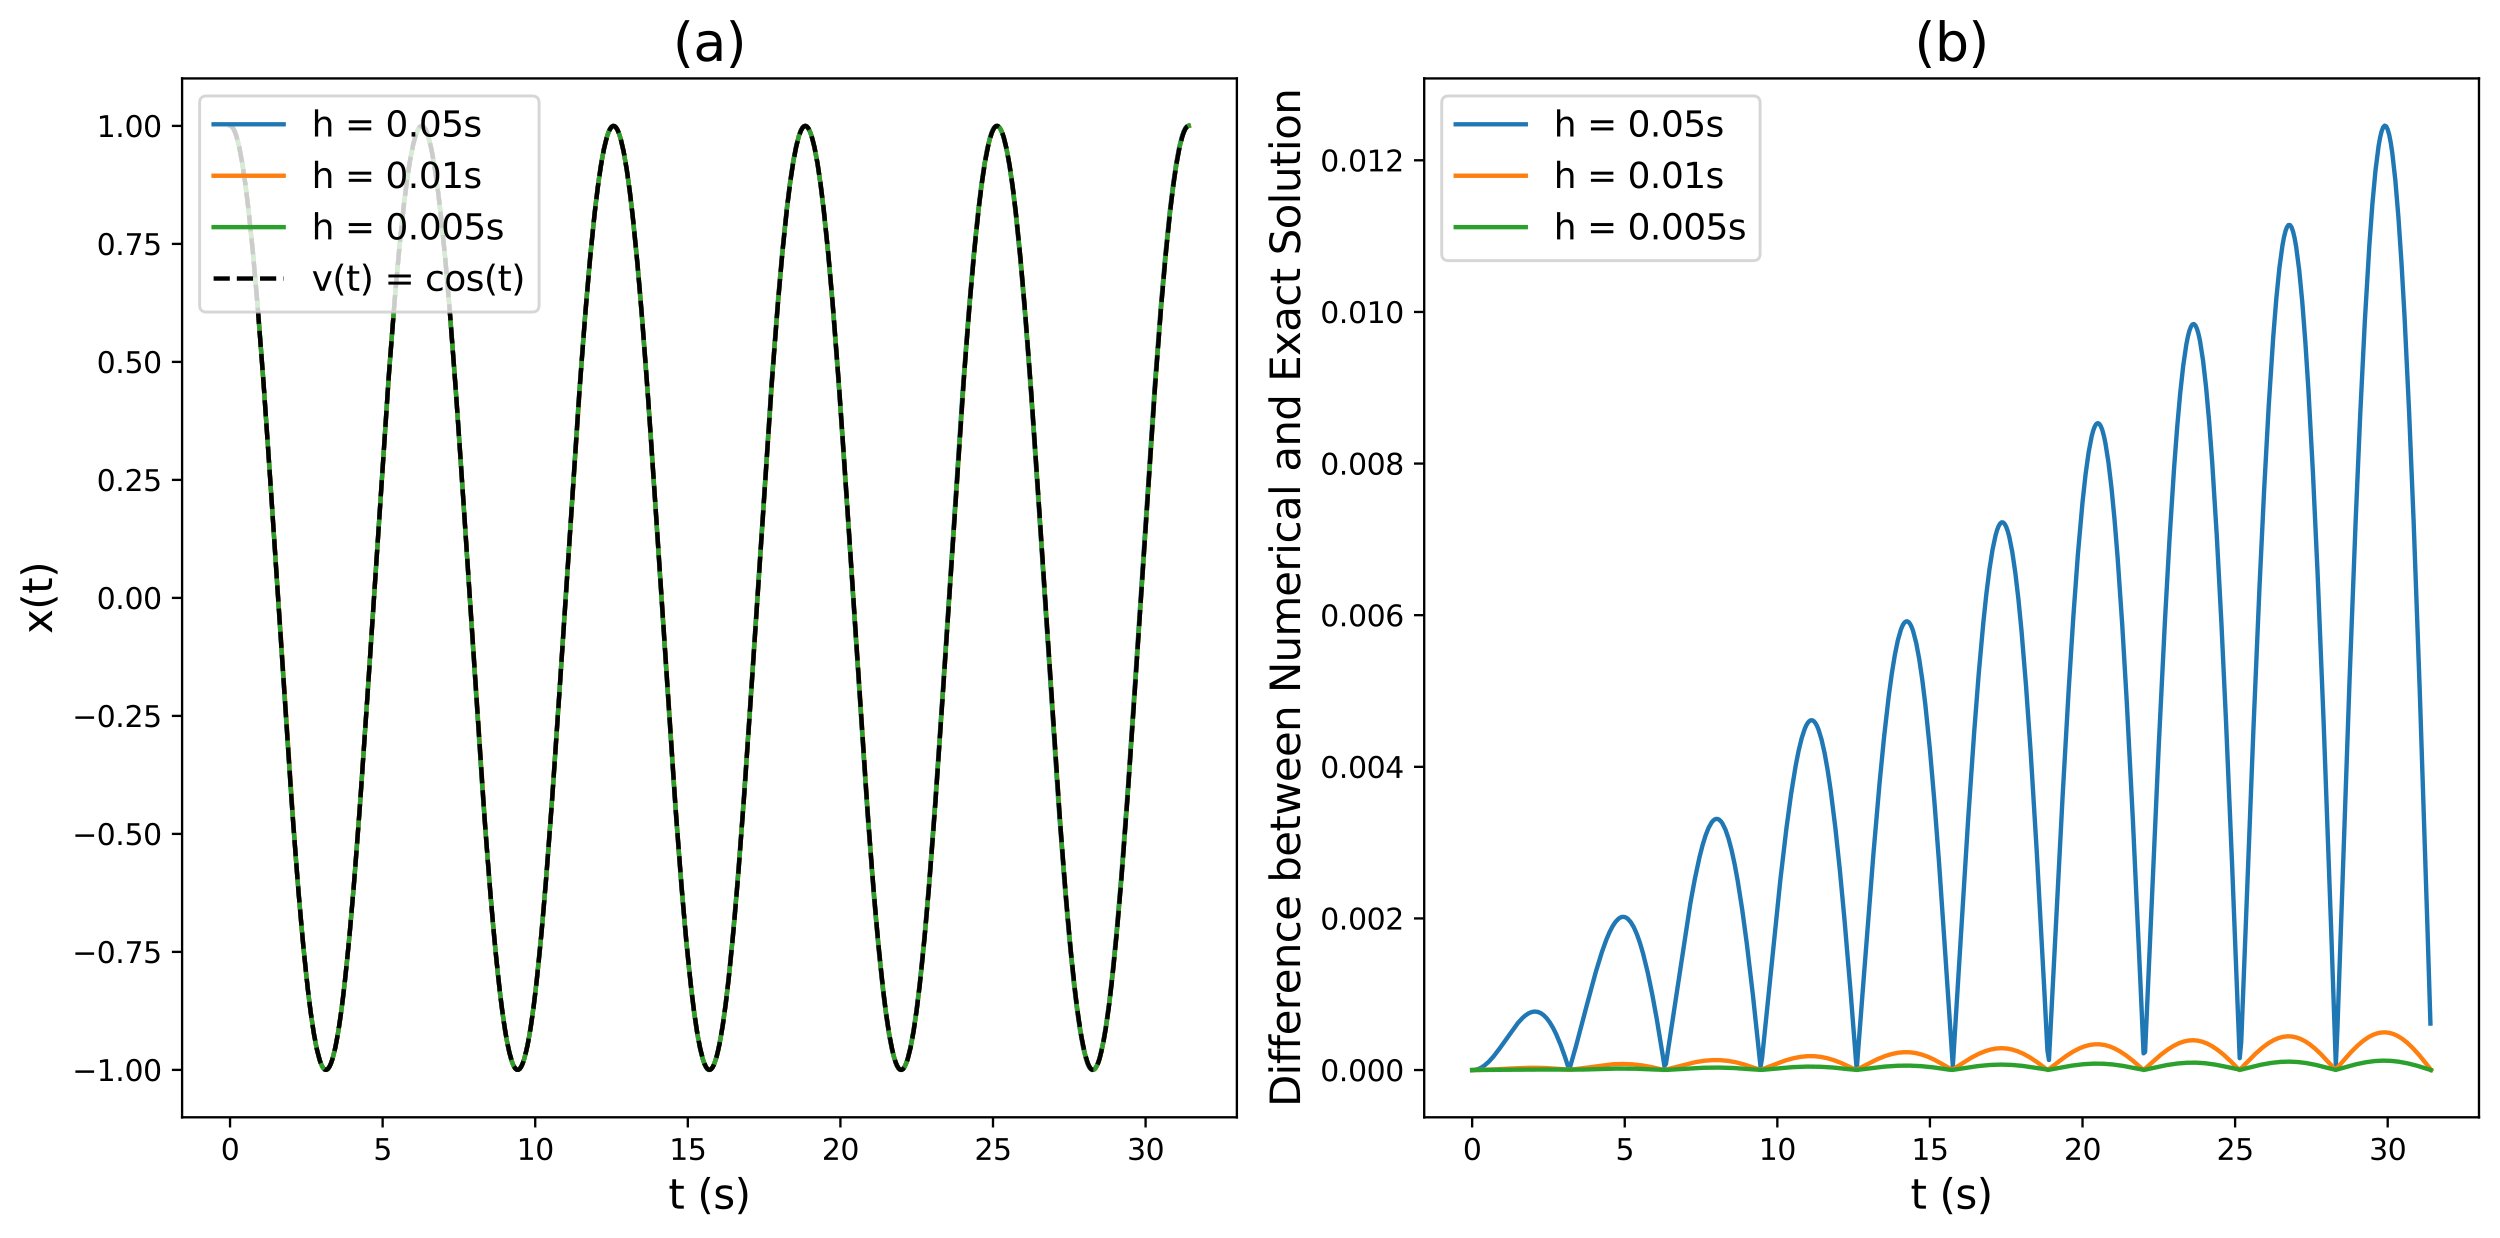 <?xml version="1.0" encoding="utf-8" standalone="no"?>
<!DOCTYPE svg PUBLIC "-//W3C//DTD SVG 1.1//EN"
  "http://www.w3.org/Graphics/SVG/1.1/DTD/svg11.dtd">
<svg xmlns:xlink="http://www.w3.org/1999/xlink" width="856.625pt" height="424.265pt" viewBox="0 0 856.625 424.265" xmlns="http://www.w3.org/2000/svg" version="1.1">
 <defs>
  <style type="text/css">*{stroke-linejoin: round; stroke-linecap: butt}</style>
 </defs>
 <g id="figure_1">
  <g id="patch_1">
   <path d="M 0 424.265 
L 856.625 424.265 
L 856.625 0 
L 0 0 
z
" style="fill: #ffffff"/>
  </g>
  <g id="axes_1">
   <g id="patch_2">
    <path d="M 62.395 382.837 
L 423.815 382.837 
L 423.815 26.877 
L 62.395 26.877 
z
" style="fill: #ffffff"/>
   </g>
   <g id="matplotlib.axis_1">
    <g id="xtick_1">
     <g id="line2d_1">
      <defs>
       <path id="m20fd59eb03" d="M 0 0 
L 0 3.5 
" style="stroke: #000000; stroke-width: 0.8"/>
      </defs>
      <g>
       <use xlink:href="#m20fd59eb03" x="78.823" y="382.837" style="stroke: #000000; stroke-width: 0.8"/>
      </g>
     </g>
     <g id="text_1">
      <!-- 0 -->
      <g transform="translate(75.642 397.436) scale(0.1 -0.1)">
       <defs>
        <path id="DejaVuSans-30" d="M 2034 4250 
Q 1547 4250 1301 3770 
Q 1056 3291 1056 2328 
Q 1056 1369 1301 889 
Q 1547 409 2034 409 
Q 2525 409 2770 889 
Q 3016 1369 3016 2328 
Q 3016 3291 2770 3770 
Q 2525 4250 2034 4250 
z
M 2034 4750 
Q 2819 4750 3233 4129 
Q 3647 3509 3647 2328 
Q 3647 1150 3233 529 
Q 2819 -91 2034 -91 
Q 1250 -91 836 529 
Q 422 1150 422 2328 
Q 422 3509 836 4129 
Q 1250 4750 2034 4750 
z
" transform="scale(0.016)"/>
       </defs>
       <use xlink:href="#DejaVuSans-30"/>
      </g>
     </g>
    </g>
    <g id="xtick_2">
     <g id="line2d_2">
      <g>
       <use xlink:href="#m20fd59eb03" x="131.109" y="382.837" style="stroke: #000000; stroke-width: 0.8"/>
      </g>
     </g>
     <g id="text_2">
      <!-- 5 -->
      <g transform="translate(127.927 397.436) scale(0.1 -0.1)">
       <defs>
        <path id="DejaVuSans-35" d="M 691 4666 
L 3169 4666 
L 3169 4134 
L 1269 4134 
L 1269 2991 
Q 1406 3038 1543 3061 
Q 1681 3084 1819 3084 
Q 2600 3084 3056 2656 
Q 3513 2228 3513 1497 
Q 3513 744 3044 326 
Q 2575 -91 1722 -91 
Q 1428 -91 1123 -41 
Q 819 9 494 109 
L 494 744 
Q 775 591 1075 516 
Q 1375 441 1709 441 
Q 2250 441 2565 725 
Q 2881 1009 2881 1497 
Q 2881 1984 2565 2268 
Q 2250 2553 1709 2553 
Q 1456 2553 1204 2497 
Q 953 2441 691 2322 
L 691 4666 
z
" transform="scale(0.016)"/>
       </defs>
       <use xlink:href="#DejaVuSans-35"/>
      </g>
     </g>
    </g>
    <g id="xtick_3">
     <g id="line2d_3">
      <g>
       <use xlink:href="#m20fd59eb03" x="183.394" y="382.837" style="stroke: #000000; stroke-width: 0.8"/>
      </g>
     </g>
     <g id="text_3">
      <!-- 10 -->
      <g transform="translate(177.032 397.436) scale(0.1 -0.1)">
       <defs>
        <path id="DejaVuSans-31" d="M 794 531 
L 1825 531 
L 1825 4091 
L 703 3866 
L 703 4441 
L 1819 4666 
L 2450 4666 
L 2450 531 
L 3481 531 
L 3481 0 
L 794 0 
L 794 531 
z
" transform="scale(0.016)"/>
       </defs>
       <use xlink:href="#DejaVuSans-31"/>
       <use xlink:href="#DejaVuSans-30" x="63.623"/>
      </g>
     </g>
    </g>
    <g id="xtick_4">
     <g id="line2d_4">
      <g>
       <use xlink:href="#m20fd59eb03" x="235.68" y="382.837" style="stroke: #000000; stroke-width: 0.8"/>
      </g>
     </g>
     <g id="text_4">
      <!-- 15 -->
      <g transform="translate(229.318 397.436) scale(0.1 -0.1)">
       <use xlink:href="#DejaVuSans-31"/>
       <use xlink:href="#DejaVuSans-35" x="63.623"/>
      </g>
     </g>
    </g>
    <g id="xtick_5">
     <g id="line2d_5">
      <g>
       <use xlink:href="#m20fd59eb03" x="287.966" y="382.837" style="stroke: #000000; stroke-width: 0.8"/>
      </g>
     </g>
     <g id="text_5">
      <!-- 20 -->
      <g transform="translate(281.603 397.436) scale(0.1 -0.1)">
       <defs>
        <path id="DejaVuSans-32" d="M 1228 531 
L 3431 531 
L 3431 0 
L 469 0 
L 469 531 
Q 828 903 1448 1529 
Q 2069 2156 2228 2338 
Q 2531 2678 2651 2914 
Q 2772 3150 2772 3378 
Q 2772 3750 2511 3984 
Q 2250 4219 1831 4219 
Q 1534 4219 1204 4116 
Q 875 4013 500 3803 
L 500 4441 
Q 881 4594 1212 4672 
Q 1544 4750 1819 4750 
Q 2544 4750 2975 4387 
Q 3406 4025 3406 3419 
Q 3406 3131 3298 2873 
Q 3191 2616 2906 2266 
Q 2828 2175 2409 1742 
Q 1991 1309 1228 531 
z
" transform="scale(0.016)"/>
       </defs>
       <use xlink:href="#DejaVuSans-32"/>
       <use xlink:href="#DejaVuSans-30" x="63.623"/>
      </g>
     </g>
    </g>
    <g id="xtick_6">
     <g id="line2d_6">
      <g>
       <use xlink:href="#m20fd59eb03" x="340.252" y="382.837" style="stroke: #000000; stroke-width: 0.8"/>
      </g>
     </g>
     <g id="text_6">
      <!-- 25 -->
      <g transform="translate(333.889 397.436) scale(0.1 -0.1)">
       <use xlink:href="#DejaVuSans-32"/>
       <use xlink:href="#DejaVuSans-35" x="63.623"/>
      </g>
     </g>
    </g>
    <g id="xtick_7">
     <g id="line2d_7">
      <g>
       <use xlink:href="#m20fd59eb03" x="392.537" y="382.837" style="stroke: #000000; stroke-width: 0.8"/>
      </g>
     </g>
     <g id="text_7">
      <!-- 30 -->
      <g transform="translate(386.175 397.436) scale(0.1 -0.1)">
       <defs>
        <path id="DejaVuSans-33" d="M 2597 2516 
Q 3050 2419 3304 2112 
Q 3559 1806 3559 1356 
Q 3559 666 3084 287 
Q 2609 -91 1734 -91 
Q 1441 -91 1130 -33 
Q 819 25 488 141 
L 488 750 
Q 750 597 1062 519 
Q 1375 441 1716 441 
Q 2309 441 2620 675 
Q 2931 909 2931 1356 
Q 2931 1769 2642 2001 
Q 2353 2234 1838 2234 
L 1294 2234 
L 1294 2753 
L 1863 2753 
Q 2328 2753 2575 2939 
Q 2822 3125 2822 3475 
Q 2822 3834 2567 4026 
Q 2313 4219 1838 4219 
Q 1578 4219 1281 4162 
Q 984 4106 628 3988 
L 628 4550 
Q 988 4650 1302 4700 
Q 1616 4750 1894 4750 
Q 2613 4750 3031 4423 
Q 3450 4097 3450 3541 
Q 3450 3153 3228 2886 
Q 3006 2619 2597 2516 
z
" transform="scale(0.016)"/>
       </defs>
       <use xlink:href="#DejaVuSans-33"/>
       <use xlink:href="#DejaVuSans-30" x="63.623"/>
      </g>
     </g>
    </g>
    <g id="text_8">
     <!-- t (s) -->
     <g transform="translate(229.027 414.153) scale(0.14 -0.14)">
      <defs>
       <path id="DejaVuSans-74" d="M 1172 4494 
L 1172 3500 
L 2356 3500 
L 2356 3053 
L 1172 3053 
L 1172 1153 
Q 1172 725 1289 603 
Q 1406 481 1766 481 
L 2356 481 
L 2356 0 
L 1766 0 
Q 1100 0 847 248 
Q 594 497 594 1153 
L 594 3053 
L 172 3053 
L 172 3500 
L 594 3500 
L 594 4494 
L 1172 4494 
z
" transform="scale(0.016)"/>
       <path id="DejaVuSans-20" transform="scale(0.016)"/>
       <path id="DejaVuSans-28" d="M 1984 4856 
Q 1566 4138 1362 3434 
Q 1159 2731 1159 2009 
Q 1159 1288 1364 580 
Q 1569 -128 1984 -844 
L 1484 -844 
Q 1016 -109 783 600 
Q 550 1309 550 2009 
Q 550 2706 781 3412 
Q 1013 4119 1484 4856 
L 1984 4856 
z
" transform="scale(0.016)"/>
       <path id="DejaVuSans-73" d="M 2834 3397 
L 2834 2853 
Q 2591 2978 2328 3040 
Q 2066 3103 1784 3103 
Q 1356 3103 1142 2972 
Q 928 2841 928 2578 
Q 928 2378 1081 2264 
Q 1234 2150 1697 2047 
L 1894 2003 
Q 2506 1872 2764 1633 
Q 3022 1394 3022 966 
Q 3022 478 2636 193 
Q 2250 -91 1575 -91 
Q 1294 -91 989 -36 
Q 684 19 347 128 
L 347 722 
Q 666 556 975 473 
Q 1284 391 1588 391 
Q 1994 391 2212 530 
Q 2431 669 2431 922 
Q 2431 1156 2273 1281 
Q 2116 1406 1581 1522 
L 1381 1569 
Q 847 1681 609 1914 
Q 372 2147 372 2553 
Q 372 3047 722 3315 
Q 1072 3584 1716 3584 
Q 2034 3584 2315 3537 
Q 2597 3491 2834 3397 
z
" transform="scale(0.016)"/>
       <path id="DejaVuSans-29" d="M 513 4856 
L 1013 4856 
Q 1481 4119 1714 3412 
Q 1947 2706 1947 2009 
Q 1947 1309 1714 600 
Q 1481 -109 1013 -844 
L 513 -844 
Q 928 -128 1133 580 
Q 1338 1288 1338 2009 
Q 1338 2731 1133 3434 
Q 928 4138 513 4856 
z
" transform="scale(0.016)"/>
      </defs>
      <use xlink:href="#DejaVuSans-74"/>
      <use xlink:href="#DejaVuSans-20" x="39.209"/>
      <use xlink:href="#DejaVuSans-28" x="70.996"/>
      <use xlink:href="#DejaVuSans-73" x="110.01"/>
      <use xlink:href="#DejaVuSans-29" x="162.109"/>
     </g>
    </g>
   </g>
   <g id="matplotlib.axis_2">
    <g id="ytick_1">
     <g id="line2d_8">
      <defs>
       <path id="mf8a4031f17" d="M 0 0 
L -3.5 0 
" style="stroke: #000000; stroke-width: 0.8"/>
      </defs>
      <g>
       <use xlink:href="#mf8a4031f17" x="62.395" y="366.599" style="stroke: #000000; stroke-width: 0.8"/>
      </g>
     </g>
     <g id="text_9">
      <!-- −1.00 -->
      <g transform="translate(24.749 370.398) scale(0.1 -0.1)">
       <defs>
        <path id="DejaVuSans-2212" d="M 678 2272 
L 4684 2272 
L 4684 1741 
L 678 1741 
L 678 2272 
z
" transform="scale(0.016)"/>
        <path id="DejaVuSans-2e" d="M 684 794 
L 1344 794 
L 1344 0 
L 684 0 
L 684 794 
z
" transform="scale(0.016)"/>
       </defs>
       <use xlink:href="#DejaVuSans-2212"/>
       <use xlink:href="#DejaVuSans-31" x="83.789"/>
       <use xlink:href="#DejaVuSans-2e" x="147.412"/>
       <use xlink:href="#DejaVuSans-30" x="179.199"/>
       <use xlink:href="#DejaVuSans-30" x="242.822"/>
      </g>
     </g>
    </g>
    <g id="ytick_2">
     <g id="line2d_9">
      <g>
       <use xlink:href="#mf8a4031f17" x="62.395" y="326.166" style="stroke: #000000; stroke-width: 0.8"/>
      </g>
     </g>
     <g id="text_10">
      <!-- −0.75 -->
      <g transform="translate(24.749 329.965) scale(0.1 -0.1)">
       <defs>
        <path id="DejaVuSans-37" d="M 525 4666 
L 3525 4666 
L 3525 4397 
L 1831 0 
L 1172 0 
L 2766 4134 
L 525 4134 
L 525 4666 
z
" transform="scale(0.016)"/>
       </defs>
       <use xlink:href="#DejaVuSans-2212"/>
       <use xlink:href="#DejaVuSans-30" x="83.789"/>
       <use xlink:href="#DejaVuSans-2e" x="147.412"/>
       <use xlink:href="#DejaVuSans-37" x="179.199"/>
       <use xlink:href="#DejaVuSans-35" x="242.822"/>
      </g>
     </g>
    </g>
    <g id="ytick_3">
     <g id="line2d_10">
      <g>
       <use xlink:href="#mf8a4031f17" x="62.395" y="285.733" style="stroke: #000000; stroke-width: 0.8"/>
      </g>
     </g>
     <g id="text_11">
      <!-- −0.50 -->
      <g transform="translate(24.749 289.532) scale(0.1 -0.1)">
       <use xlink:href="#DejaVuSans-2212"/>
       <use xlink:href="#DejaVuSans-30" x="83.789"/>
       <use xlink:href="#DejaVuSans-2e" x="147.412"/>
       <use xlink:href="#DejaVuSans-35" x="179.199"/>
       <use xlink:href="#DejaVuSans-30" x="242.822"/>
      </g>
     </g>
    </g>
    <g id="ytick_4">
     <g id="line2d_11">
      <g>
       <use xlink:href="#mf8a4031f17" x="62.395" y="245.3" style="stroke: #000000; stroke-width: 0.8"/>
      </g>
     </g>
     <g id="text_12">
      <!-- −0.25 -->
      <g transform="translate(24.749 249.099) scale(0.1 -0.1)">
       <use xlink:href="#DejaVuSans-2212"/>
       <use xlink:href="#DejaVuSans-30" x="83.789"/>
       <use xlink:href="#DejaVuSans-2e" x="147.412"/>
       <use xlink:href="#DejaVuSans-32" x="179.199"/>
       <use xlink:href="#DejaVuSans-35" x="242.822"/>
      </g>
     </g>
    </g>
    <g id="ytick_5">
     <g id="line2d_12">
      <g>
       <use xlink:href="#mf8a4031f17" x="62.395" y="204.867" style="stroke: #000000; stroke-width: 0.8"/>
      </g>
     </g>
     <g id="text_13">
      <!-- 0.00 -->
      <g transform="translate(33.129 208.666) scale(0.1 -0.1)">
       <use xlink:href="#DejaVuSans-30"/>
       <use xlink:href="#DejaVuSans-2e" x="63.623"/>
       <use xlink:href="#DejaVuSans-30" x="95.41"/>
       <use xlink:href="#DejaVuSans-30" x="159.033"/>
      </g>
     </g>
    </g>
    <g id="ytick_6">
     <g id="line2d_13">
      <g>
       <use xlink:href="#mf8a4031f17" x="62.395" y="164.434" style="stroke: #000000; stroke-width: 0.8"/>
      </g>
     </g>
     <g id="text_14">
      <!-- 0.25 -->
      <g transform="translate(33.129 168.234) scale(0.1 -0.1)">
       <use xlink:href="#DejaVuSans-30"/>
       <use xlink:href="#DejaVuSans-2e" x="63.623"/>
       <use xlink:href="#DejaVuSans-32" x="95.41"/>
       <use xlink:href="#DejaVuSans-35" x="159.033"/>
      </g>
     </g>
    </g>
    <g id="ytick_7">
     <g id="line2d_14">
      <g>
       <use xlink:href="#mf8a4031f17" x="62.395" y="124.002" style="stroke: #000000; stroke-width: 0.8"/>
      </g>
     </g>
     <g id="text_15">
      <!-- 0.50 -->
      <g transform="translate(33.129 127.801) scale(0.1 -0.1)">
       <use xlink:href="#DejaVuSans-30"/>
       <use xlink:href="#DejaVuSans-2e" x="63.623"/>
       <use xlink:href="#DejaVuSans-35" x="95.41"/>
       <use xlink:href="#DejaVuSans-30" x="159.033"/>
      </g>
     </g>
    </g>
    <g id="ytick_8">
     <g id="line2d_15">
      <g>
       <use xlink:href="#mf8a4031f17" x="62.395" y="83.569" style="stroke: #000000; stroke-width: 0.8"/>
      </g>
     </g>
     <g id="text_16">
      <!-- 0.75 -->
      <g transform="translate(33.129 87.368) scale(0.1 -0.1)">
       <use xlink:href="#DejaVuSans-30"/>
       <use xlink:href="#DejaVuSans-2e" x="63.623"/>
       <use xlink:href="#DejaVuSans-37" x="95.41"/>
       <use xlink:href="#DejaVuSans-35" x="159.033"/>
      </g>
     </g>
    </g>
    <g id="ytick_9">
     <g id="line2d_16">
      <g>
       <use xlink:href="#mf8a4031f17" x="62.395" y="43.136" style="stroke: #000000; stroke-width: 0.8"/>
      </g>
     </g>
     <g id="text_17">
      <!-- 1.00 -->
      <g transform="translate(33.129 46.935) scale(0.1 -0.1)">
       <use xlink:href="#DejaVuSans-31"/>
       <use xlink:href="#DejaVuSans-2e" x="63.623"/>
       <use xlink:href="#DejaVuSans-30" x="95.41"/>
       <use xlink:href="#DejaVuSans-30" x="159.033"/>
      </g>
     </g>
    </g>
    <g id="text_18">
     <!-- x(t) -->
     <g transform="translate(17.838 217.207) rotate(-90) scale(0.14 -0.14)">
      <defs>
       <path id="DejaVuSans-78" d="M 3513 3500 
L 2247 1797 
L 3578 0 
L 2900 0 
L 1881 1375 
L 863 0 
L 184 0 
L 1544 1831 
L 300 3500 
L 978 3500 
L 1906 2253 
L 2834 3500 
L 3513 3500 
z
" transform="scale(0.016)"/>
      </defs>
      <use xlink:href="#DejaVuSans-78"/>
      <use xlink:href="#DejaVuSans-28" x="59.18"/>
      <use xlink:href="#DejaVuSans-74" x="98.193"/>
      <use xlink:href="#DejaVuSans-29" x="137.402"/>
     </g>
    </g>
   </g>
   <g id="line2d_17">
    <path d="M 78.823 43.136 
L 79.346 43.338 
L 79.869 43.944 
L 80.391 44.953 
L 80.914 46.362 
L 81.96 50.365 
L 83.006 55.912 
L 84.051 62.95 
L 85.097 71.406 
L 86.666 86.563 
L 88.234 104.379 
L 90.326 131.571 
L 92.94 169.535 
L 100.26 279.562 
L 102.351 306.584 
L 103.92 324.24 
L 105.489 339.214 
L 106.534 347.537 
L 107.58 354.433 
L 108.626 359.833 
L 109.671 363.684 
L 110.194 365.016 
L 110.717 365.947 
L 111.24 366.475 
L 111.763 366.599 
L 112.286 366.318 
L 112.809 365.633 
L 113.331 364.547 
L 113.854 363.06 
L 114.9 358.905 
L 115.946 353.21 
L 116.991 346.031 
L 118.037 337.441 
L 119.606 322.1 
L 121.174 304.123 
L 123.266 276.762 
L 125.88 238.666 
L 133.2 128.778 
L 135.291 101.928 
L 136.86 84.433 
L 138.429 69.645 
L 139.474 61.457 
L 140.52 54.703 
L 141.566 49.451 
L 142.611 45.752 
L 143.134 44.498 
L 143.657 43.645 
L 144.18 43.196 
L 144.703 43.151 
L 145.226 43.51 
L 145.749 44.273 
L 146.271 45.438 
L 146.794 47.001 
L 147.84 51.308 
L 148.886 57.151 
L 149.931 64.47 
L 150.977 73.194 
L 152.546 88.718 
L 154.114 106.852 
L 156.206 134.38 
L 158.82 172.606 
L 165.617 275.147 
L 167.709 302.701 
L 169.277 320.859 
L 170.846 336.41 
L 171.892 345.154 
L 172.937 352.495 
L 173.983 358.36 
L 175.029 362.69 
L 175.552 364.265 
L 176.074 365.441 
L 176.597 366.216 
L 177.12 366.587 
L 177.643 366.554 
L 178.166 366.116 
L 178.689 365.275 
L 179.212 364.032 
L 179.734 362.391 
L 180.78 357.933 
L 181.826 351.944 
L 182.872 344.484 
L 183.917 335.628 
L 185.486 319.923 
L 187.054 301.632 
L 189.146 273.939 
L 191.76 235.588 
L 198.557 133.171 
L 200.649 105.781 
L 202.217 87.779 
L 203.786 72.409 
L 204.832 63.798 
L 205.877 56.597 
L 206.923 50.878 
L 207.969 46.7 
L 208.492 45.202 
L 209.014 44.103 
L 209.537 43.407 
L 210.06 43.114 
L 210.583 43.226 
L 211.106 43.743 
L 211.629 44.662 
L 212.152 45.982 
L 212.674 47.7 
L 213.72 52.31 
L 214.766 58.445 
L 215.812 66.044 
L 216.857 75.032 
L 218.426 90.916 
L 219.994 109.362 
L 222.086 137.217 
L 224.7 175.69 
L 231.497 277.973 
L 233.589 305.196 
L 235.157 323.04 
L 236.726 338.228 
L 237.772 346.707 
L 238.817 353.767 
L 239.863 359.338 
L 240.909 363.364 
L 241.432 364.785 
L 241.954 365.806 
L 242.477 366.424 
L 243 366.638 
L 243.523 366.447 
L 244.046 365.853 
L 244.569 364.855 
L 245.092 363.457 
L 246.137 359.476 
L 247.183 353.948 
L 248.229 346.93 
L 249.274 338.491 
L 250.843 323.357 
L 252.412 305.56 
L 254.503 278.387 
L 257.117 240.433 
L 264.437 130.359 
L 266.529 103.305 
L 268.097 85.621 
L 269.666 70.616 
L 270.712 62.272 
L 271.757 55.353 
L 272.803 49.929 
L 273.849 46.055 
L 274.372 44.712 
L 274.894 43.769 
L 275.417 43.229 
L 275.94 43.094 
L 276.463 43.363 
L 276.986 44.036 
L 277.509 45.112 
L 278.032 46.587 
L 279.077 50.721 
L 280.123 56.396 
L 281.169 63.556 
L 282.214 72.129 
L 283.783 87.447 
L 285.352 105.405 
L 287.443 132.748 
L 290.057 170.835 
L 297.377 280.771 
L 299.469 307.654 
L 301.037 325.177 
L 302.606 339.996 
L 303.652 348.206 
L 304.697 354.982 
L 305.743 360.258 
L 306.789 363.979 
L 307.312 365.245 
L 307.834 366.11 
L 308.357 366.571 
L 308.88 366.628 
L 309.403 366.28 
L 309.926 365.528 
L 310.449 364.375 
L 310.972 362.822 
L 312.017 358.536 
L 313.063 352.714 
L 314.109 345.413 
L 315.154 336.707 
L 316.723 321.206 
L 318.292 303.09 
L 320.383 275.579 
L 322.997 237.362 
L 329.794 134.778 
L 331.886 107.194 
L 333.454 89.008 
L 335.023 73.426 
L 336.069 64.661 
L 337.114 57.298 
L 338.16 51.41 
L 339.206 47.057 
L 339.729 45.47 
L 340.252 44.282 
L 340.774 43.495 
L 341.297 43.113 
L 341.82 43.135 
L 342.343 43.561 
L 342.866 44.391 
L 343.389 45.622 
L 343.912 47.252 
L 344.957 51.69 
L 346.003 57.659 
L 347.049 65.1 
L 348.094 73.939 
L 349.663 89.621 
L 351.232 107.894 
L 353.323 135.57 
L 355.937 173.912 
L 362.734 276.374 
L 364.826 303.795 
L 366.394 321.824 
L 367.963 337.225 
L 369.009 345.858 
L 370.054 353.082 
L 371.1 358.823 
L 372.146 363.025 
L 372.669 364.534 
L 373.192 365.645 
L 373.714 366.353 
L 374.237 366.657 
L 374.76 366.557 
L 375.283 366.052 
L 375.806 365.143 
L 376.329 363.834 
L 376.852 362.127 
L 377.897 357.539 
L 378.943 351.423 
L 379.989 343.843 
L 381.034 334.872 
L 382.603 319.01 
L 384.172 300.582 
L 386.263 272.744 
L 388.877 234.279 
L 395.674 131.95 
L 397.766 104.695 
L 399.335 86.823 
L 400.903 71.604 
L 401.949 63.104 
L 402.995 56.022 
L 404.04 50.427 
L 405.086 46.378 
L 405.609 44.945 
L 406.132 43.913 
L 406.655 43.283 
L 407.177 43.057 
L 407.177 43.057 
" clip-path="url(#p19af0f676a)" style="fill: none; stroke: #1f77b4; stroke-width: 1.5; stroke-linecap: square"/>
   </g>
   <g id="line2d_18">
    <path d="M 78.823 43.136 
L 79.241 43.265 
L 79.659 43.653 
L 80.182 44.501 
L 80.81 46.046 
L 81.542 48.572 
L 82.378 52.395 
L 83.319 57.859 
L 84.365 65.325 
L 85.515 75.144 
L 86.875 88.76 
L 88.443 106.889 
L 90.326 131.509 
L 92.626 164.733 
L 101.306 293.397 
L 103.083 315.02 
L 104.652 331.48 
L 106.011 343.457 
L 107.162 351.771 
L 108.207 357.791 
L 109.149 361.904 
L 109.881 364.225 
L 110.508 365.594 
L 111.031 366.292 
L 111.449 366.561 
L 111.867 366.571 
L 112.286 366.322 
L 112.704 365.815 
L 113.227 364.82 
L 113.854 363.097 
L 114.586 360.369 
L 115.423 356.318 
L 116.364 350.605 
L 117.41 342.877 
L 118.665 331.789 
L 120.024 317.724 
L 121.593 299.144 
L 123.475 274.094 
L 125.88 238.948 
L 133.618 123.428 
L 135.501 99.727 
L 137.069 82.543 
L 138.429 69.859 
L 139.683 60.17 
L 140.729 53.68 
L 141.67 49.129 
L 142.507 46.141 
L 143.239 44.359 
L 143.762 43.567 
L 144.18 43.224 
L 144.598 43.14 
L 145.017 43.314 
L 145.435 43.746 
L 145.958 44.649 
L 146.585 46.262 
L 147.317 48.863 
L 148.154 52.771 
L 149.095 58.329 
L 150.141 65.894 
L 151.395 76.797 
L 152.755 90.681 
L 154.323 109.08 
L 156.206 133.958 
L 158.611 168.965 
L 166.663 288.872 
L 168.545 312.258 
L 170.114 329.124 
L 171.473 341.496 
L 172.624 350.171 
L 173.669 356.535 
L 174.61 360.969 
L 175.447 363.85 
L 176.074 365.344 
L 176.597 366.149 
L 177.12 366.55 
L 177.538 366.58 
L 177.957 366.351 
L 178.375 365.864 
L 178.898 364.893 
L 179.525 363.2 
L 180.257 360.505 
L 181.094 356.493 
L 182.035 350.821 
L 183.081 343.136 
L 184.336 332.098 
L 185.695 318.08 
L 187.264 299.549 
L 189.146 274.544 
L 191.551 239.435 
L 199.394 122.463 
L 201.276 98.88 
L 202.845 81.814 
L 204.204 69.246 
L 205.459 59.673 
L 206.505 53.286 
L 207.446 48.831 
L 208.282 45.93 
L 208.91 44.421 
L 209.433 43.604 
L 209.956 43.191 
L 210.374 43.151 
L 210.792 43.37 
L 211.21 43.847 
L 211.733 44.806 
L 212.361 46.484 
L 213.093 49.162 
L 213.929 53.155 
L 214.87 58.806 
L 215.916 66.47 
L 217.171 77.483 
L 218.53 91.477 
L 220.099 109.984 
L 221.981 134.966 
L 224.386 170.057 
L 232.229 287.057 
L 234.112 310.667 
L 235.68 327.759 
L 237.04 340.352 
L 238.294 349.951 
L 239.34 356.362 
L 240.281 360.838 
L 241.118 363.758 
L 241.745 365.282 
L 242.268 366.111 
L 242.791 366.537 
L 243.209 366.587 
L 243.628 366.378 
L 244.046 365.91 
L 244.569 364.964 
L 245.196 363.301 
L 245.928 360.64 
L 246.765 356.665 
L 247.706 351.035 
L 248.752 343.394 
L 250.006 332.405 
L 251.366 318.435 
L 252.934 299.952 
L 254.817 274.993 
L 257.222 239.921 
L 265.065 122.892 
L 266.947 99.256 
L 268.516 82.137 
L 269.875 69.518 
L 271.13 59.893 
L 272.176 53.46 
L 273.117 48.962 
L 273.953 46.023 
L 274.581 44.484 
L 275.104 43.643 
L 275.626 43.205 
L 276.045 43.145 
L 276.463 43.344 
L 276.881 43.801 
L 277.404 44.735 
L 278.032 46.384 
L 278.764 49.028 
L 279.6 52.983 
L 280.541 58.593 
L 281.587 66.212 
L 282.842 77.177 
L 284.201 91.122 
L 285.77 109.581 
L 287.652 134.517 
L 290.057 169.57 
L 298.005 288.019 
L 299.887 311.511 
L 301.456 328.484 
L 302.815 340.96 
L 304.07 350.443 
L 305.116 356.75 
L 306.057 361.13 
L 306.893 363.963 
L 307.521 365.421 
L 308.044 366.194 
L 308.462 366.522 
L 308.88 366.592 
L 309.298 366.403 
L 309.717 365.956 
L 310.24 365.034 
L 310.867 363.4 
L 311.599 360.773 
L 312.436 356.837 
L 313.377 351.248 
L 314.422 343.65 
L 315.677 332.711 
L 317.037 318.79 
L 318.605 300.355 
L 320.488 275.442 
L 322.893 240.407 
L 330.84 121.929 
L 332.722 98.411 
L 334.291 81.411 
L 335.65 68.909 
L 336.905 59.401 
L 337.951 53.07 
L 338.892 48.668 
L 339.729 45.816 
L 340.356 44.344 
L 340.879 43.558 
L 341.297 43.22 
L 341.716 43.14 
L 342.134 43.319 
L 342.552 43.757 
L 343.075 44.666 
L 343.702 46.285 
L 344.434 48.895 
L 345.271 52.813 
L 346.212 58.381 
L 347.258 65.956 
L 348.513 76.871 
L 349.872 90.768 
L 351.441 109.179 
L 353.323 134.068 
L 355.728 169.084 
L 363.676 287.591 
L 365.558 311.136 
L 367.126 328.162 
L 368.486 340.691 
L 369.741 350.225 
L 370.786 356.578 
L 371.728 361.001 
L 372.564 363.873 
L 373.192 365.36 
L 373.714 366.158 
L 374.237 366.553 
L 374.656 366.578 
L 375.074 366.344 
L 375.492 365.852 
L 376.015 364.875 
L 376.642 363.175 
L 377.374 360.472 
L 378.211 356.45 
L 379.152 350.768 
L 380.198 343.072 
L 381.453 332.022 
L 382.812 317.993 
L 384.381 299.449 
L 386.263 274.433 
L 388.668 239.315 
L 396.406 123.752 
L 398.289 100.013 
L 399.857 82.789 
L 401.217 70.066 
L 402.472 60.338 
L 403.517 53.813 
L 404.459 49.23 
L 405.295 46.213 
L 406.027 44.405 
L 406.55 43.595 
L 407.073 43.187 
L 407.387 43.137 
L 407.387 43.137 
" clip-path="url(#p19af0f676a)" style="fill: none; stroke: #ff7f0e; stroke-width: 1.5; stroke-linecap: square"/>
   </g>
   <g id="line2d_19">
    <path d="M 78.823 43.136 
L 79.189 43.235 
L 79.607 43.591 
L 80.078 44.299 
L 80.653 45.606 
L 81.333 47.771 
L 82.117 51.094 
L 83.006 55.903 
L 83.999 62.549 
L 85.149 71.843 
L 86.457 84.35 
L 87.921 100.579 
L 89.646 122.3 
L 91.737 151.574 
L 94.822 198.272 
L 99.476 268.475 
L 101.619 297.413 
L 103.397 318.519 
L 104.913 333.953 
L 106.221 345.094 
L 107.371 353.092 
L 108.364 358.561 
L 109.253 362.281 
L 109.985 364.492 
L 110.613 365.765 
L 111.135 366.383 
L 111.554 366.588 
L 111.92 366.554 
L 112.338 366.273 
L 112.809 365.649 
L 113.331 364.573 
L 113.959 362.756 
L 114.691 359.918 
L 115.527 355.746 
L 116.469 349.9 
L 117.567 341.6 
L 118.821 330.276 
L 120.233 315.39 
L 121.854 295.836 
L 123.789 269.686 
L 126.351 231.81 
L 133.148 129.806 
L 135.135 104.101 
L 136.808 85.234 
L 138.219 71.674 
L 139.474 61.649 
L 140.572 54.563 
L 141.513 49.804 
L 142.35 46.627 
L 143.082 44.677 
L 143.657 43.695 
L 144.128 43.254 
L 144.546 43.136 
L 144.912 43.246 
L 145.33 43.613 
L 145.801 44.335 
L 146.376 45.658 
L 147.056 47.843 
L 147.84 51.186 
L 148.729 56.019 
L 149.722 62.691 
L 150.873 72.013 
L 152.18 84.548 
L 153.644 100.807 
L 155.369 122.556 
L 157.513 152.62 
L 160.65 200.186 
L 165.147 268.005 
L 167.343 297.657 
L 169.12 318.731 
L 170.637 334.132 
L 171.944 345.242 
L 173.094 353.211 
L 174.088 358.654 
L 174.976 362.349 
L 175.708 364.54 
L 176.336 365.795 
L 176.859 366.399 
L 177.277 366.591 
L 177.643 366.547 
L 178.061 366.254 
L 178.532 365.616 
L 179.107 364.395 
L 179.734 362.513 
L 180.466 359.6 
L 181.303 355.344 
L 182.296 349.042 
L 183.394 340.568 
L 184.649 329.058 
L 186.061 313.984 
L 187.734 293.572 
L 189.721 266.435 
L 192.44 225.918 
L 198.453 135.326 
L 200.544 107.703 
L 202.217 88.345 
L 203.681 73.834 
L 204.936 63.428 
L 206.086 55.672 
L 207.08 50.423 
L 207.916 47.081 
L 208.648 44.984 
L 209.276 43.81 
L 209.799 43.274 
L 210.217 43.136 
L 210.583 43.228 
L 211.001 43.575 
L 211.472 44.274 
L 212.047 45.569 
L 212.727 47.721 
L 213.511 51.028 
L 214.4 55.82 
L 215.393 62.448 
L 216.544 71.722 
L 217.851 84.207 
L 219.315 100.416 
L 221.04 122.117 
L 223.132 151.373 
L 226.216 198.059 
L 230.87 268.279 
L 233.014 297.239 
L 234.791 318.367 
L 236.308 333.824 
L 237.615 344.987 
L 238.765 353.007 
L 239.758 358.495 
L 240.647 362.232 
L 241.379 364.458 
L 242.007 365.743 
L 242.53 366.372 
L 242.948 366.585 
L 243.314 366.559 
L 243.732 366.287 
L 244.203 365.672 
L 244.726 364.607 
L 245.353 362.802 
L 246.085 359.979 
L 246.922 355.823 
L 247.863 349.994 
L 248.961 341.714 
L 250.216 330.411 
L 251.627 315.546 
L 253.248 296.013 
L 255.183 269.882 
L 257.745 232.02 
L 264.542 129.995 
L 266.529 104.268 
L 268.202 85.377 
L 269.614 71.795 
L 270.868 61.748 
L 271.966 54.642 
L 272.908 49.865 
L 273.744 46.671 
L 274.476 44.706 
L 275.051 43.713 
L 275.522 43.262 
L 275.94 43.136 
L 276.306 43.238 
L 276.724 43.597 
L 277.195 44.309 
L 277.77 45.621 
L 278.45 47.792 
L 279.234 51.12 
L 280.123 55.936 
L 281.116 62.589 
L 282.267 71.891 
L 283.574 84.406 
L 285.038 100.644 
L 286.763 122.372 
L 288.855 151.654 
L 291.94 198.357 
L 296.541 267.809 
L 298.737 297.483 
L 300.514 318.579 
L 302.031 334.004 
L 303.338 345.136 
L 304.488 353.126 
L 305.482 358.588 
L 306.37 362.301 
L 307.102 364.506 
L 307.73 365.773 
L 308.253 366.388 
L 308.671 366.589 
L 309.037 366.552 
L 309.455 366.268 
L 309.926 365.64 
L 310.501 364.43 
L 311.128 362.56 
L 311.86 359.662 
L 312.697 355.422 
L 313.69 349.139 
L 314.788 340.684 
L 316.043 329.195 
L 317.455 314.142 
L 319.128 293.75 
L 321.115 266.632 
L 323.782 226.931 
L 329.951 134.061 
L 331.99 107.227 
L 333.664 87.933 
L 335.128 73.486 
L 336.382 63.14 
L 337.48 55.754 
L 338.474 50.486 
L 339.31 47.128 
L 340.042 45.016 
L 340.67 43.829 
L 341.193 43.283 
L 341.611 43.136 
L 341.977 43.221 
L 342.395 43.559 
L 342.866 44.248 
L 343.441 45.532 
L 344.121 47.671 
L 344.905 50.962 
L 345.794 55.737 
L 346.787 62.347 
L 347.938 71.601 
L 349.245 84.066 
L 350.709 100.253 
L 352.434 121.933 
L 354.526 151.172 
L 357.558 197.038 
L 362.264 268.083 
L 364.408 297.063 
L 366.185 318.215 
L 367.702 333.695 
L 369.009 344.881 
L 370.159 352.921 
L 371.152 358.428 
L 372.041 362.183 
L 372.773 364.423 
L 373.401 365.721 
L 373.924 366.361 
L 374.342 366.582 
L 374.708 366.564 
L 375.126 366.3 
L 375.597 365.695 
L 376.12 364.64 
L 376.747 362.848 
L 377.479 360.039 
L 378.316 355.899 
L 379.257 350.088 
L 380.355 341.827 
L 381.61 330.545 
L 383.021 315.701 
L 384.642 296.189 
L 386.577 270.077 
L 389.139 232.23 
L 395.988 129.467 
L 397.975 103.802 
L 399.648 84.977 
L 401.06 71.457 
L 402.315 61.472 
L 403.413 54.422 
L 404.354 49.696 
L 405.191 46.549 
L 405.923 44.625 
L 406.498 43.663 
L 406.968 43.239 
L 407.334 43.136 
L 407.334 43.136 
" clip-path="url(#p19af0f676a)" style="fill: none; stroke: #2ca02c; stroke-width: 1.5; stroke-linecap: square"/>
   </g>
   <g id="line2d_20">
    <path d="M 78.823 43.136 
L 79.346 43.338 
L 79.869 43.944 
L 80.391 44.952 
L 80.914 46.36 
L 81.96 50.359 
L 83.006 55.903 
L 84.051 62.935 
L 85.097 71.385 
L 86.666 86.53 
L 88.234 104.333 
L 90.326 131.507 
L 92.94 169.447 
L 100.26 279.437 
L 102.351 306.463 
L 103.92 324.127 
L 105.489 339.113 
L 106.534 347.447 
L 107.58 354.356 
L 108.626 359.771 
L 109.671 363.639 
L 110.194 364.98 
L 110.717 365.921 
L 111.24 366.459 
L 111.763 366.593 
L 112.286 366.323 
L 112.809 365.649 
L 113.331 364.574 
L 113.854 363.099 
L 114.9 358.968 
L 115.946 353.297 
L 116.991 346.143 
L 118.037 337.577 
L 119.606 322.273 
L 121.174 304.332 
L 123.266 277.014 
L 125.88 238.96 
L 133.2 129.093 
L 135.291 102.218 
L 136.86 84.693 
L 138.429 69.868 
L 139.474 61.651 
L 140.52 54.865 
L 141.566 49.578 
L 142.611 45.842 
L 143.134 44.568 
L 143.657 43.695 
L 144.18 43.225 
L 144.703 43.159 
L 145.226 43.497 
L 145.749 44.238 
L 146.271 45.381 
L 146.794 46.922 
L 147.84 51.185 
L 148.886 56.983 
L 149.931 64.258 
L 150.977 72.939 
L 152.546 88.401 
L 154.114 106.478 
L 156.206 133.94 
L 158.82 172.105 
L 166.14 281.84 
L 168.231 308.564 
L 169.8 325.947 
L 171.369 340.61 
L 172.414 348.71 
L 173.46 355.373 
L 174.506 360.531 
L 175.552 364.135 
L 176.074 365.341 
L 176.597 366.147 
L 177.12 366.549 
L 177.643 366.547 
L 178.166 366.141 
L 178.689 365.332 
L 179.212 364.122 
L 179.734 362.514 
L 180.78 358.121 
L 181.826 352.196 
L 182.872 344.799 
L 183.917 336.004 
L 185.486 320.386 
L 187.054 302.174 
L 189.146 274.57 
L 191.76 236.296 
L 198.557 133.876 
L 200.649 106.421 
L 202.217 88.351 
L 203.786 72.897 
L 204.832 64.223 
L 205.877 56.954 
L 206.923 51.162 
L 207.969 46.907 
L 208.492 45.369 
L 209.014 44.23 
L 209.537 43.492 
L 210.06 43.158 
L 210.583 43.227 
L 211.106 43.701 
L 211.629 44.578 
L 212.152 45.855 
L 212.674 47.53 
L 213.72 52.054 
L 214.766 58.105 
L 215.812 65.622 
L 216.857 74.531 
L 218.426 90.304 
L 219.994 108.65 
L 222.086 136.394 
L 224.7 174.773 
L 231.497 277.078 
L 233.589 304.389 
L 235.157 322.323 
L 236.726 337.618 
L 237.772 346.178 
L 238.817 353.325 
L 239.863 358.99 
L 240.909 363.114 
L 241.432 364.585 
L 241.954 365.657 
L 242.477 366.327 
L 243 366.593 
L 243.523 366.456 
L 244.046 365.914 
L 244.569 364.97 
L 245.092 363.626 
L 245.614 361.884 
L 246.66 357.23 
L 247.706 351.053 
L 248.752 343.416 
L 249.797 334.394 
L 251.366 318.467 
L 252.934 299.988 
L 255.026 272.106 
L 257.64 233.625 
L 264.437 131.443 
L 266.529 104.277 
L 268.097 86.481 
L 269.666 71.344 
L 270.712 62.9 
L 271.757 55.875 
L 272.803 50.338 
L 273.849 46.346 
L 274.372 44.941 
L 274.894 43.937 
L 275.417 43.334 
L 275.94 43.136 
L 276.463 43.342 
L 276.986 43.951 
L 277.509 44.963 
L 278.032 46.374 
L 279.077 50.381 
L 280.123 55.931 
L 281.169 62.969 
L 282.214 71.425 
L 283.783 86.579 
L 285.352 104.39 
L 287.443 131.571 
L 290.057 169.517 
L 297.377 279.501 
L 299.469 306.518 
L 301.037 324.175 
L 302.606 339.153 
L 303.652 347.481 
L 304.697 354.383 
L 305.743 359.792 
L 306.789 363.653 
L 307.312 364.99 
L 307.834 365.927 
L 308.357 366.462 
L 308.88 366.592 
L 309.403 366.319 
L 309.926 365.641 
L 310.449 364.562 
L 310.972 363.084 
L 312.017 358.946 
L 313.063 353.268 
L 314.109 346.108 
L 315.154 337.536 
L 316.723 322.224 
L 318.292 304.276 
L 320.383 276.949 
L 322.997 238.889 
L 330.317 129.03 
L 332.409 102.162 
L 333.977 84.645 
L 335.546 69.828 
L 336.592 61.618 
L 337.637 54.838 
L 338.683 49.558 
L 339.729 45.829 
L 340.252 44.559 
L 340.774 43.689 
L 341.297 43.223 
L 341.82 43.16 
L 342.343 43.502 
L 342.866 44.246 
L 343.389 45.393 
L 343.912 46.938 
L 344.957 51.207 
L 346.003 57.012 
L 347.049 64.294 
L 348.094 72.98 
L 349.663 88.45 
L 351.232 106.535 
L 353.323 134.005 
L 355.937 172.176 
L 363.257 281.903 
L 365.349 308.619 
L 366.917 325.994 
L 368.486 340.649 
L 369.532 348.743 
L 370.577 355.399 
L 371.623 360.551 
L 372.669 364.147 
L 373.192 365.35 
L 373.714 366.152 
L 374.237 366.551 
L 374.76 366.545 
L 375.283 366.136 
L 375.806 365.323 
L 376.329 364.11 
L 376.852 362.498 
L 377.897 358.098 
L 378.943 352.166 
L 379.989 344.763 
L 381.034 335.962 
L 382.603 320.336 
L 384.172 302.117 
L 386.263 274.505 
L 388.877 236.226 
L 395.674 133.811 
L 397.766 106.364 
L 399.335 88.301 
L 400.903 72.856 
L 401.949 64.187 
L 402.995 56.925 
L 404.04 51.14 
L 405.086 46.892 
L 405.609 45.357 
L 406.132 44.221 
L 406.655 43.487 
L 407.177 43.156 
L 407.177 43.156 
" clip-path="url(#p19af0f676a)" style="fill: none; stroke-dasharray: 5.55,2.4; stroke-dashoffset: 0; stroke: #000000; stroke-width: 1.5"/>
   </g>
   <g id="patch_3">
    <path d="M 62.395 382.837 
L 62.395 26.877 
" style="fill: none; stroke: #000000; stroke-width: 0.8; stroke-linejoin: miter; stroke-linecap: square"/>
   </g>
   <g id="patch_4">
    <path d="M 423.815 382.837 
L 423.815 26.877 
" style="fill: none; stroke: #000000; stroke-width: 0.8; stroke-linejoin: miter; stroke-linecap: square"/>
   </g>
   <g id="patch_5">
    <path d="M 62.395 382.837 
L 423.815 382.837 
" style="fill: none; stroke: #000000; stroke-width: 0.8; stroke-linejoin: miter; stroke-linecap: square"/>
   </g>
   <g id="patch_6">
    <path d="M 62.395 26.877 
L 423.815 26.877 
" style="fill: none; stroke: #000000; stroke-width: 0.8; stroke-linejoin: miter; stroke-linecap: square"/>
   </g>
   <g id="text_19">
    <!-- (a) -->
    <g transform="translate(230.567 20.877) scale(0.18 -0.18)">
     <defs>
      <path id="DejaVuSans-61" d="M 2194 1759 
Q 1497 1759 1228 1600 
Q 959 1441 959 1056 
Q 959 750 1161 570 
Q 1363 391 1709 391 
Q 2188 391 2477 730 
Q 2766 1069 2766 1631 
L 2766 1759 
L 2194 1759 
z
M 3341 1997 
L 3341 0 
L 2766 0 
L 2766 531 
Q 2569 213 2275 61 
Q 1981 -91 1556 -91 
Q 1019 -91 701 211 
Q 384 513 384 1019 
Q 384 1609 779 1909 
Q 1175 2209 1959 2209 
L 2766 2209 
L 2766 2266 
Q 2766 2663 2505 2880 
Q 2244 3097 1772 3097 
Q 1472 3097 1187 3025 
Q 903 2953 641 2809 
L 641 3341 
Q 956 3463 1253 3523 
Q 1550 3584 1831 3584 
Q 2591 3584 2966 3190 
Q 3341 2797 3341 1997 
z
" transform="scale(0.016)"/>
     </defs>
     <use xlink:href="#DejaVuSans-28"/>
     <use xlink:href="#DejaVuSans-61" x="39.014"/>
     <use xlink:href="#DejaVuSans-29" x="100.293"/>
    </g>
   </g>
   <g id="legend_1">
    <g id="patch_7">
     <path d="M 70.795 106.932 
L 182.308 106.932 
Q 184.708 106.932 184.708 104.532 
L 184.708 35.277 
Q 184.708 32.877 182.308 32.877 
L 70.795 32.877 
Q 68.395 32.877 68.395 35.277 
L 68.395 104.532 
Q 68.395 106.932 70.795 106.932 
z
" style="fill: #ffffff; opacity: 0.8; stroke: #cccccc; stroke-linejoin: miter"/>
    </g>
    <g id="line2d_21">
     <path d="M 73.195 42.595 
L 85.195 42.595 
L 97.195 42.595 
" style="fill: none; stroke: #1f77b4; stroke-width: 1.5; stroke-linecap: square"/>
    </g>
    <g id="text_20">
     <!-- h = 0.05s -->
     <g transform="translate(106.795 46.795) scale(0.12 -0.12)">
      <defs>
       <path id="DejaVuSans-68" d="M 3513 2113 
L 3513 0 
L 2938 0 
L 2938 2094 
Q 2938 2591 2744 2837 
Q 2550 3084 2163 3084 
Q 1697 3084 1428 2787 
Q 1159 2491 1159 1978 
L 1159 0 
L 581 0 
L 581 4863 
L 1159 4863 
L 1159 2956 
Q 1366 3272 1645 3428 
Q 1925 3584 2291 3584 
Q 2894 3584 3203 3211 
Q 3513 2838 3513 2113 
z
" transform="scale(0.016)"/>
       <path id="DejaVuSans-3d" d="M 678 2906 
L 4684 2906 
L 4684 2381 
L 678 2381 
L 678 2906 
z
M 678 1631 
L 4684 1631 
L 4684 1100 
L 678 1100 
L 678 1631 
z
" transform="scale(0.016)"/>
      </defs>
      <use xlink:href="#DejaVuSans-68"/>
      <use xlink:href="#DejaVuSans-20" x="63.379"/>
      <use xlink:href="#DejaVuSans-3d" x="95.166"/>
      <use xlink:href="#DejaVuSans-20" x="178.955"/>
      <use xlink:href="#DejaVuSans-30" x="210.742"/>
      <use xlink:href="#DejaVuSans-2e" x="274.365"/>
      <use xlink:href="#DejaVuSans-30" x="306.152"/>
      <use xlink:href="#DejaVuSans-35" x="369.775"/>
      <use xlink:href="#DejaVuSans-73" x="433.398"/>
     </g>
    </g>
    <g id="line2d_22">
     <path d="M 73.195 60.209 
L 85.195 60.209 
L 97.195 60.209 
" style="fill: none; stroke: #ff7f0e; stroke-width: 1.5; stroke-linecap: square"/>
    </g>
    <g id="text_21">
     <!-- h = 0.01s -->
     <g transform="translate(106.795 64.409) scale(0.12 -0.12)">
      <use xlink:href="#DejaVuSans-68"/>
      <use xlink:href="#DejaVuSans-20" x="63.379"/>
      <use xlink:href="#DejaVuSans-3d" x="95.166"/>
      <use xlink:href="#DejaVuSans-20" x="178.955"/>
      <use xlink:href="#DejaVuSans-30" x="210.742"/>
      <use xlink:href="#DejaVuSans-2e" x="274.365"/>
      <use xlink:href="#DejaVuSans-30" x="306.152"/>
      <use xlink:href="#DejaVuSans-31" x="369.775"/>
      <use xlink:href="#DejaVuSans-73" x="433.398"/>
     </g>
    </g>
    <g id="line2d_23">
     <path d="M 73.195 77.823 
L 85.195 77.823 
L 97.195 77.823 
" style="fill: none; stroke: #2ca02c; stroke-width: 1.5; stroke-linecap: square"/>
    </g>
    <g id="text_22">
     <!-- h = 0.005s -->
     <g transform="translate(106.795 82.023) scale(0.12 -0.12)">
      <use xlink:href="#DejaVuSans-68"/>
      <use xlink:href="#DejaVuSans-20" x="63.379"/>
      <use xlink:href="#DejaVuSans-3d" x="95.166"/>
      <use xlink:href="#DejaVuSans-20" x="178.955"/>
      <use xlink:href="#DejaVuSans-30" x="210.742"/>
      <use xlink:href="#DejaVuSans-2e" x="274.365"/>
      <use xlink:href="#DejaVuSans-30" x="306.152"/>
      <use xlink:href="#DejaVuSans-30" x="369.775"/>
      <use xlink:href="#DejaVuSans-35" x="433.398"/>
      <use xlink:href="#DejaVuSans-73" x="497.021"/>
     </g>
    </g>
    <g id="line2d_24">
     <path d="M 73.195 95.437 
L 85.195 95.437 
L 97.195 95.437 
" style="fill: none; stroke-dasharray: 5.55,2.4; stroke-dashoffset: 0; stroke: #000000; stroke-width: 1.5"/>
    </g>
    <g id="text_23">
     <!-- v(t) = cos(t) -->
     <g transform="translate(106.795 99.637) scale(0.12 -0.12)">
      <defs>
       <path id="DejaVuSans-76" d="M 191 3500 
L 800 3500 
L 1894 563 
L 2988 3500 
L 3597 3500 
L 2284 0 
L 1503 0 
L 191 3500 
z
" transform="scale(0.016)"/>
       <path id="DejaVuSans-63" d="M 3122 3366 
L 3122 2828 
Q 2878 2963 2633 3030 
Q 2388 3097 2138 3097 
Q 1578 3097 1268 2742 
Q 959 2388 959 1747 
Q 959 1106 1268 751 
Q 1578 397 2138 397 
Q 2388 397 2633 464 
Q 2878 531 3122 666 
L 3122 134 
Q 2881 22 2623 -34 
Q 2366 -91 2075 -91 
Q 1284 -91 818 406 
Q 353 903 353 1747 
Q 353 2603 823 3093 
Q 1294 3584 2113 3584 
Q 2378 3584 2631 3529 
Q 2884 3475 3122 3366 
z
" transform="scale(0.016)"/>
       <path id="DejaVuSans-6f" d="M 1959 3097 
Q 1497 3097 1228 2736 
Q 959 2375 959 1747 
Q 959 1119 1226 758 
Q 1494 397 1959 397 
Q 2419 397 2687 759 
Q 2956 1122 2956 1747 
Q 2956 2369 2687 2733 
Q 2419 3097 1959 3097 
z
M 1959 3584 
Q 2709 3584 3137 3096 
Q 3566 2609 3566 1747 
Q 3566 888 3137 398 
Q 2709 -91 1959 -91 
Q 1206 -91 779 398 
Q 353 888 353 1747 
Q 353 2609 779 3096 
Q 1206 3584 1959 3584 
z
" transform="scale(0.016)"/>
      </defs>
      <use xlink:href="#DejaVuSans-76"/>
      <use xlink:href="#DejaVuSans-28" x="59.18"/>
      <use xlink:href="#DejaVuSans-74" x="98.193"/>
      <use xlink:href="#DejaVuSans-29" x="137.402"/>
      <use xlink:href="#DejaVuSans-20" x="176.416"/>
      <use xlink:href="#DejaVuSans-3d" x="208.203"/>
      <use xlink:href="#DejaVuSans-20" x="291.992"/>
      <use xlink:href="#DejaVuSans-63" x="323.779"/>
      <use xlink:href="#DejaVuSans-6f" x="378.76"/>
      <use xlink:href="#DejaVuSans-73" x="439.941"/>
      <use xlink:href="#DejaVuSans-28" x="492.041"/>
      <use xlink:href="#DejaVuSans-74" x="531.055"/>
      <use xlink:href="#DejaVuSans-29" x="570.264"/>
     </g>
    </g>
   </g>
  </g>
  <g id="axes_2">
   <g id="patch_8">
    <path d="M 488.005 382.837 
L 849.425 382.837 
L 849.425 26.877 
L 488.005 26.877 
z
" style="fill: #ffffff"/>
   </g>
   <g id="matplotlib.axis_3">
    <g id="xtick_8">
     <g id="line2d_25">
      <g>
       <use xlink:href="#m20fd59eb03" x="504.433" y="382.837" style="stroke: #000000; stroke-width: 0.8"/>
      </g>
     </g>
     <g id="text_24">
      <!-- 0 -->
      <g transform="translate(501.252 397.436) scale(0.1 -0.1)">
       <use xlink:href="#DejaVuSans-30"/>
      </g>
     </g>
    </g>
    <g id="xtick_9">
     <g id="line2d_26">
      <g>
       <use xlink:href="#m20fd59eb03" x="556.719" y="382.837" style="stroke: #000000; stroke-width: 0.8"/>
      </g>
     </g>
     <g id="text_25">
      <!-- 5 -->
      <g transform="translate(553.537 397.436) scale(0.1 -0.1)">
       <use xlink:href="#DejaVuSans-35"/>
      </g>
     </g>
    </g>
    <g id="xtick_10">
     <g id="line2d_27">
      <g>
       <use xlink:href="#m20fd59eb03" x="609.004" y="382.837" style="stroke: #000000; stroke-width: 0.8"/>
      </g>
     </g>
     <g id="text_26">
      <!-- 10 -->
      <g transform="translate(602.642 397.436) scale(0.1 -0.1)">
       <use xlink:href="#DejaVuSans-31"/>
       <use xlink:href="#DejaVuSans-30" x="63.623"/>
      </g>
     </g>
    </g>
    <g id="xtick_11">
     <g id="line2d_28">
      <g>
       <use xlink:href="#m20fd59eb03" x="661.29" y="382.837" style="stroke: #000000; stroke-width: 0.8"/>
      </g>
     </g>
     <g id="text_27">
      <!-- 15 -->
      <g transform="translate(654.928 397.436) scale(0.1 -0.1)">
       <use xlink:href="#DejaVuSans-31"/>
       <use xlink:href="#DejaVuSans-35" x="63.623"/>
      </g>
     </g>
    </g>
    <g id="xtick_12">
     <g id="line2d_29">
      <g>
       <use xlink:href="#m20fd59eb03" x="713.576" y="382.837" style="stroke: #000000; stroke-width: 0.8"/>
      </g>
     </g>
     <g id="text_28">
      <!-- 20 -->
      <g transform="translate(707.213 397.436) scale(0.1 -0.1)">
       <use xlink:href="#DejaVuSans-32"/>
       <use xlink:href="#DejaVuSans-30" x="63.623"/>
      </g>
     </g>
    </g>
    <g id="xtick_13">
     <g id="line2d_30">
      <g>
       <use xlink:href="#m20fd59eb03" x="765.862" y="382.837" style="stroke: #000000; stroke-width: 0.8"/>
      </g>
     </g>
     <g id="text_29">
      <!-- 25 -->
      <g transform="translate(759.499 397.436) scale(0.1 -0.1)">
       <use xlink:href="#DejaVuSans-32"/>
       <use xlink:href="#DejaVuSans-35" x="63.623"/>
      </g>
     </g>
    </g>
    <g id="xtick_14">
     <g id="line2d_31">
      <g>
       <use xlink:href="#m20fd59eb03" x="818.147" y="382.837" style="stroke: #000000; stroke-width: 0.8"/>
      </g>
     </g>
     <g id="text_30">
      <!-- 30 -->
      <g transform="translate(811.785 397.436) scale(0.1 -0.1)">
       <use xlink:href="#DejaVuSans-33"/>
       <use xlink:href="#DejaVuSans-30" x="63.623"/>
      </g>
     </g>
    </g>
    <g id="text_31">
     <!-- t (s) -->
     <g transform="translate(654.637 414.153) scale(0.14 -0.14)">
      <use xlink:href="#DejaVuSans-74"/>
      <use xlink:href="#DejaVuSans-20" x="39.209"/>
      <use xlink:href="#DejaVuSans-28" x="70.996"/>
      <use xlink:href="#DejaVuSans-73" x="110.01"/>
      <use xlink:href="#DejaVuSans-29" x="162.109"/>
     </g>
    </g>
   </g>
   <g id="matplotlib.axis_4">
    <g id="ytick_10">
     <g id="line2d_32">
      <g>
       <use xlink:href="#mf8a4031f17" x="488.005" y="366.657" style="stroke: #000000; stroke-width: 0.8"/>
      </g>
     </g>
     <g id="text_32">
      <!-- 0.000 -->
      <g transform="translate(452.377 370.456) scale(0.1 -0.1)">
       <use xlink:href="#DejaVuSans-30"/>
       <use xlink:href="#DejaVuSans-2e" x="63.623"/>
       <use xlink:href="#DejaVuSans-30" x="95.41"/>
       <use xlink:href="#DejaVuSans-30" x="159.033"/>
       <use xlink:href="#DejaVuSans-30" x="222.656"/>
      </g>
     </g>
    </g>
    <g id="ytick_11">
     <g id="line2d_33">
      <g>
       <use xlink:href="#mf8a4031f17" x="488.005" y="314.703" style="stroke: #000000; stroke-width: 0.8"/>
      </g>
     </g>
     <g id="text_33">
      <!-- 0.002 -->
      <g transform="translate(452.377 318.502) scale(0.1 -0.1)">
       <use xlink:href="#DejaVuSans-30"/>
       <use xlink:href="#DejaVuSans-2e" x="63.623"/>
       <use xlink:href="#DejaVuSans-30" x="95.41"/>
       <use xlink:href="#DejaVuSans-30" x="159.033"/>
       <use xlink:href="#DejaVuSans-32" x="222.656"/>
      </g>
     </g>
    </g>
    <g id="ytick_12">
     <g id="line2d_34">
      <g>
       <use xlink:href="#mf8a4031f17" x="488.005" y="262.749" style="stroke: #000000; stroke-width: 0.8"/>
      </g>
     </g>
     <g id="text_34">
      <!-- 0.004 -->
      <g transform="translate(452.377 266.548) scale(0.1 -0.1)">
       <defs>
        <path id="DejaVuSans-34" d="M 2419 4116 
L 825 1625 
L 2419 1625 
L 2419 4116 
z
M 2253 4666 
L 3047 4666 
L 3047 1625 
L 3713 1625 
L 3713 1100 
L 3047 1100 
L 3047 0 
L 2419 0 
L 2419 1100 
L 313 1100 
L 313 1709 
L 2253 4666 
z
" transform="scale(0.016)"/>
       </defs>
       <use xlink:href="#DejaVuSans-30"/>
       <use xlink:href="#DejaVuSans-2e" x="63.623"/>
       <use xlink:href="#DejaVuSans-30" x="95.41"/>
       <use xlink:href="#DejaVuSans-30" x="159.033"/>
       <use xlink:href="#DejaVuSans-34" x="222.656"/>
      </g>
     </g>
    </g>
    <g id="ytick_13">
     <g id="line2d_35">
      <g>
       <use xlink:href="#mf8a4031f17" x="488.005" y="210.794" style="stroke: #000000; stroke-width: 0.8"/>
      </g>
     </g>
     <g id="text_35">
      <!-- 0.006 -->
      <g transform="translate(452.377 214.594) scale(0.1 -0.1)">
       <defs>
        <path id="DejaVuSans-36" d="M 2113 2584 
Q 1688 2584 1439 2293 
Q 1191 2003 1191 1497 
Q 1191 994 1439 701 
Q 1688 409 2113 409 
Q 2538 409 2786 701 
Q 3034 994 3034 1497 
Q 3034 2003 2786 2293 
Q 2538 2584 2113 2584 
z
M 3366 4563 
L 3366 3988 
Q 3128 4100 2886 4159 
Q 2644 4219 2406 4219 
Q 1781 4219 1451 3797 
Q 1122 3375 1075 2522 
Q 1259 2794 1537 2939 
Q 1816 3084 2150 3084 
Q 2853 3084 3261 2657 
Q 3669 2231 3669 1497 
Q 3669 778 3244 343 
Q 2819 -91 2113 -91 
Q 1303 -91 875 529 
Q 447 1150 447 2328 
Q 447 3434 972 4092 
Q 1497 4750 2381 4750 
Q 2619 4750 2861 4703 
Q 3103 4656 3366 4563 
z
" transform="scale(0.016)"/>
       </defs>
       <use xlink:href="#DejaVuSans-30"/>
       <use xlink:href="#DejaVuSans-2e" x="63.623"/>
       <use xlink:href="#DejaVuSans-30" x="95.41"/>
       <use xlink:href="#DejaVuSans-30" x="159.033"/>
       <use xlink:href="#DejaVuSans-36" x="222.656"/>
      </g>
     </g>
    </g>
    <g id="ytick_14">
     <g id="line2d_36">
      <g>
       <use xlink:href="#mf8a4031f17" x="488.005" y="158.84" style="stroke: #000000; stroke-width: 0.8"/>
      </g>
     </g>
     <g id="text_36">
      <!-- 0.008 -->
      <g transform="translate(452.377 162.639) scale(0.1 -0.1)">
       <defs>
        <path id="DejaVuSans-38" d="M 2034 2216 
Q 1584 2216 1326 1975 
Q 1069 1734 1069 1313 
Q 1069 891 1326 650 
Q 1584 409 2034 409 
Q 2484 409 2743 651 
Q 3003 894 3003 1313 
Q 3003 1734 2745 1975 
Q 2488 2216 2034 2216 
z
M 1403 2484 
Q 997 2584 770 2862 
Q 544 3141 544 3541 
Q 544 4100 942 4425 
Q 1341 4750 2034 4750 
Q 2731 4750 3128 4425 
Q 3525 4100 3525 3541 
Q 3525 3141 3298 2862 
Q 3072 2584 2669 2484 
Q 3125 2378 3379 2068 
Q 3634 1759 3634 1313 
Q 3634 634 3220 271 
Q 2806 -91 2034 -91 
Q 1263 -91 848 271 
Q 434 634 434 1313 
Q 434 1759 690 2068 
Q 947 2378 1403 2484 
z
M 1172 3481 
Q 1172 3119 1398 2916 
Q 1625 2713 2034 2713 
Q 2441 2713 2670 2916 
Q 2900 3119 2900 3481 
Q 2900 3844 2670 4047 
Q 2441 4250 2034 4250 
Q 1625 4250 1398 4047 
Q 1172 3844 1172 3481 
z
" transform="scale(0.016)"/>
       </defs>
       <use xlink:href="#DejaVuSans-30"/>
       <use xlink:href="#DejaVuSans-2e" x="63.623"/>
       <use xlink:href="#DejaVuSans-30" x="95.41"/>
       <use xlink:href="#DejaVuSans-30" x="159.033"/>
       <use xlink:href="#DejaVuSans-38" x="222.656"/>
      </g>
     </g>
    </g>
    <g id="ytick_15">
     <g id="line2d_37">
      <g>
       <use xlink:href="#mf8a4031f17" x="488.005" y="106.886" style="stroke: #000000; stroke-width: 0.8"/>
      </g>
     </g>
     <g id="text_37">
      <!-- 0.010 -->
      <g transform="translate(452.377 110.685) scale(0.1 -0.1)">
       <use xlink:href="#DejaVuSans-30"/>
       <use xlink:href="#DejaVuSans-2e" x="63.623"/>
       <use xlink:href="#DejaVuSans-30" x="95.41"/>
       <use xlink:href="#DejaVuSans-31" x="159.033"/>
       <use xlink:href="#DejaVuSans-30" x="222.656"/>
      </g>
     </g>
    </g>
    <g id="ytick_16">
     <g id="line2d_38">
      <g>
       <use xlink:href="#mf8a4031f17" x="488.005" y="54.932" style="stroke: #000000; stroke-width: 0.8"/>
      </g>
     </g>
     <g id="text_38">
      <!-- 0.012 -->
      <g transform="translate(452.377 58.731) scale(0.1 -0.1)">
       <use xlink:href="#DejaVuSans-30"/>
       <use xlink:href="#DejaVuSans-2e" x="63.623"/>
       <use xlink:href="#DejaVuSans-30" x="95.41"/>
       <use xlink:href="#DejaVuSans-31" x="159.033"/>
       <use xlink:href="#DejaVuSans-32" x="222.656"/>
      </g>
     </g>
    </g>
    <g id="text_39">
     <!-- Difference between Numerical and Exact Solution -->
     <g transform="translate(445.465 379.281) rotate(-90) scale(0.14 -0.14)">
      <defs>
       <path id="DejaVuSans-44" d="M 1259 4147 
L 1259 519 
L 2022 519 
Q 2988 519 3436 956 
Q 3884 1394 3884 2338 
Q 3884 3275 3436 3711 
Q 2988 4147 2022 4147 
L 1259 4147 
z
M 628 4666 
L 1925 4666 
Q 3281 4666 3915 4102 
Q 4550 3538 4550 2338 
Q 4550 1131 3912 565 
Q 3275 0 1925 0 
L 628 0 
L 628 4666 
z
" transform="scale(0.016)"/>
       <path id="DejaVuSans-69" d="M 603 3500 
L 1178 3500 
L 1178 0 
L 603 0 
L 603 3500 
z
M 603 4863 
L 1178 4863 
L 1178 4134 
L 603 4134 
L 603 4863 
z
" transform="scale(0.016)"/>
       <path id="DejaVuSans-66" d="M 2375 4863 
L 2375 4384 
L 1825 4384 
Q 1516 4384 1395 4259 
Q 1275 4134 1275 3809 
L 1275 3500 
L 2222 3500 
L 2222 3053 
L 1275 3053 
L 1275 0 
L 697 0 
L 697 3053 
L 147 3053 
L 147 3500 
L 697 3500 
L 697 3744 
Q 697 4328 969 4595 
Q 1241 4863 1831 4863 
L 2375 4863 
z
" transform="scale(0.016)"/>
       <path id="DejaVuSans-65" d="M 3597 1894 
L 3597 1613 
L 953 1613 
Q 991 1019 1311 708 
Q 1631 397 2203 397 
Q 2534 397 2845 478 
Q 3156 559 3463 722 
L 3463 178 
Q 3153 47 2828 -22 
Q 2503 -91 2169 -91 
Q 1331 -91 842 396 
Q 353 884 353 1716 
Q 353 2575 817 3079 
Q 1281 3584 2069 3584 
Q 2775 3584 3186 3129 
Q 3597 2675 3597 1894 
z
M 3022 2063 
Q 3016 2534 2758 2815 
Q 2500 3097 2075 3097 
Q 1594 3097 1305 2825 
Q 1016 2553 972 2059 
L 3022 2063 
z
" transform="scale(0.016)"/>
       <path id="DejaVuSans-72" d="M 2631 2963 
Q 2534 3019 2420 3045 
Q 2306 3072 2169 3072 
Q 1681 3072 1420 2755 
Q 1159 2438 1159 1844 
L 1159 0 
L 581 0 
L 581 3500 
L 1159 3500 
L 1159 2956 
Q 1341 3275 1631 3429 
Q 1922 3584 2338 3584 
Q 2397 3584 2469 3576 
Q 2541 3569 2628 3553 
L 2631 2963 
z
" transform="scale(0.016)"/>
       <path id="DejaVuSans-6e" d="M 3513 2113 
L 3513 0 
L 2938 0 
L 2938 2094 
Q 2938 2591 2744 2837 
Q 2550 3084 2163 3084 
Q 1697 3084 1428 2787 
Q 1159 2491 1159 1978 
L 1159 0 
L 581 0 
L 581 3500 
L 1159 3500 
L 1159 2956 
Q 1366 3272 1645 3428 
Q 1925 3584 2291 3584 
Q 2894 3584 3203 3211 
Q 3513 2838 3513 2113 
z
" transform="scale(0.016)"/>
       <path id="DejaVuSans-62" d="M 3116 1747 
Q 3116 2381 2855 2742 
Q 2594 3103 2138 3103 
Q 1681 3103 1420 2742 
Q 1159 2381 1159 1747 
Q 1159 1113 1420 752 
Q 1681 391 2138 391 
Q 2594 391 2855 752 
Q 3116 1113 3116 1747 
z
M 1159 2969 
Q 1341 3281 1617 3432 
Q 1894 3584 2278 3584 
Q 2916 3584 3314 3078 
Q 3713 2572 3713 1747 
Q 3713 922 3314 415 
Q 2916 -91 2278 -91 
Q 1894 -91 1617 61 
Q 1341 213 1159 525 
L 1159 0 
L 581 0 
L 581 4863 
L 1159 4863 
L 1159 2969 
z
" transform="scale(0.016)"/>
       <path id="DejaVuSans-77" d="M 269 3500 
L 844 3500 
L 1563 769 
L 2278 3500 
L 2956 3500 
L 3675 769 
L 4391 3500 
L 4966 3500 
L 4050 0 
L 3372 0 
L 2619 2869 
L 1863 0 
L 1184 0 
L 269 3500 
z
" transform="scale(0.016)"/>
       <path id="DejaVuSans-4e" d="M 628 4666 
L 1478 4666 
L 3547 763 
L 3547 4666 
L 4159 4666 
L 4159 0 
L 3309 0 
L 1241 3903 
L 1241 0 
L 628 0 
L 628 4666 
z
" transform="scale(0.016)"/>
       <path id="DejaVuSans-75" d="M 544 1381 
L 544 3500 
L 1119 3500 
L 1119 1403 
Q 1119 906 1312 657 
Q 1506 409 1894 409 
Q 2359 409 2629 706 
Q 2900 1003 2900 1516 
L 2900 3500 
L 3475 3500 
L 3475 0 
L 2900 0 
L 2900 538 
Q 2691 219 2414 64 
Q 2138 -91 1772 -91 
Q 1169 -91 856 284 
Q 544 659 544 1381 
z
M 1991 3584 
L 1991 3584 
z
" transform="scale(0.016)"/>
       <path id="DejaVuSans-6d" d="M 3328 2828 
Q 3544 3216 3844 3400 
Q 4144 3584 4550 3584 
Q 5097 3584 5394 3201 
Q 5691 2819 5691 2113 
L 5691 0 
L 5113 0 
L 5113 2094 
Q 5113 2597 4934 2840 
Q 4756 3084 4391 3084 
Q 3944 3084 3684 2787 
Q 3425 2491 3425 1978 
L 3425 0 
L 2847 0 
L 2847 2094 
Q 2847 2600 2669 2842 
Q 2491 3084 2119 3084 
Q 1678 3084 1418 2786 
Q 1159 2488 1159 1978 
L 1159 0 
L 581 0 
L 581 3500 
L 1159 3500 
L 1159 2956 
Q 1356 3278 1631 3431 
Q 1906 3584 2284 3584 
Q 2666 3584 2933 3390 
Q 3200 3197 3328 2828 
z
" transform="scale(0.016)"/>
       <path id="DejaVuSans-6c" d="M 603 4863 
L 1178 4863 
L 1178 0 
L 603 0 
L 603 4863 
z
" transform="scale(0.016)"/>
       <path id="DejaVuSans-64" d="M 2906 2969 
L 2906 4863 
L 3481 4863 
L 3481 0 
L 2906 0 
L 2906 525 
Q 2725 213 2448 61 
Q 2172 -91 1784 -91 
Q 1150 -91 751 415 
Q 353 922 353 1747 
Q 353 2572 751 3078 
Q 1150 3584 1784 3584 
Q 2172 3584 2448 3432 
Q 2725 3281 2906 2969 
z
M 947 1747 
Q 947 1113 1208 752 
Q 1469 391 1925 391 
Q 2381 391 2643 752 
Q 2906 1113 2906 1747 
Q 2906 2381 2643 2742 
Q 2381 3103 1925 3103 
Q 1469 3103 1208 2742 
Q 947 2381 947 1747 
z
" transform="scale(0.016)"/>
       <path id="DejaVuSans-45" d="M 628 4666 
L 3578 4666 
L 3578 4134 
L 1259 4134 
L 1259 2753 
L 3481 2753 
L 3481 2222 
L 1259 2222 
L 1259 531 
L 3634 531 
L 3634 0 
L 628 0 
L 628 4666 
z
" transform="scale(0.016)"/>
       <path id="DejaVuSans-53" d="M 3425 4513 
L 3425 3897 
Q 3066 4069 2747 4153 
Q 2428 4238 2131 4238 
Q 1616 4238 1336 4038 
Q 1056 3838 1056 3469 
Q 1056 3159 1242 3001 
Q 1428 2844 1947 2747 
L 2328 2669 
Q 3034 2534 3370 2195 
Q 3706 1856 3706 1288 
Q 3706 609 3251 259 
Q 2797 -91 1919 -91 
Q 1588 -91 1214 -16 
Q 841 59 441 206 
L 441 856 
Q 825 641 1194 531 
Q 1563 422 1919 422 
Q 2459 422 2753 634 
Q 3047 847 3047 1241 
Q 3047 1584 2836 1778 
Q 2625 1972 2144 2069 
L 1759 2144 
Q 1053 2284 737 2584 
Q 422 2884 422 3419 
Q 422 4038 858 4394 
Q 1294 4750 2059 4750 
Q 2388 4750 2728 4690 
Q 3069 4631 3425 4513 
z
" transform="scale(0.016)"/>
      </defs>
      <use xlink:href="#DejaVuSans-44"/>
      <use xlink:href="#DejaVuSans-69" x="77.002"/>
      <use xlink:href="#DejaVuSans-66" x="104.785"/>
      <use xlink:href="#DejaVuSans-66" x="139.99"/>
      <use xlink:href="#DejaVuSans-65" x="175.195"/>
      <use xlink:href="#DejaVuSans-72" x="236.719"/>
      <use xlink:href="#DejaVuSans-65" x="275.582"/>
      <use xlink:href="#DejaVuSans-6e" x="337.105"/>
      <use xlink:href="#DejaVuSans-63" x="400.484"/>
      <use xlink:href="#DejaVuSans-65" x="455.465"/>
      <use xlink:href="#DejaVuSans-20" x="516.988"/>
      <use xlink:href="#DejaVuSans-62" x="548.775"/>
      <use xlink:href="#DejaVuSans-65" x="612.252"/>
      <use xlink:href="#DejaVuSans-74" x="673.775"/>
      <use xlink:href="#DejaVuSans-77" x="712.984"/>
      <use xlink:href="#DejaVuSans-65" x="794.771"/>
      <use xlink:href="#DejaVuSans-65" x="856.295"/>
      <use xlink:href="#DejaVuSans-6e" x="917.818"/>
      <use xlink:href="#DejaVuSans-20" x="981.197"/>
      <use xlink:href="#DejaVuSans-4e" x="1012.984"/>
      <use xlink:href="#DejaVuSans-75" x="1087.789"/>
      <use xlink:href="#DejaVuSans-6d" x="1151.168"/>
      <use xlink:href="#DejaVuSans-65" x="1248.58"/>
      <use xlink:href="#DejaVuSans-72" x="1310.104"/>
      <use xlink:href="#DejaVuSans-69" x="1351.217"/>
      <use xlink:href="#DejaVuSans-63" x="1379"/>
      <use xlink:href="#DejaVuSans-61" x="1433.98"/>
      <use xlink:href="#DejaVuSans-6c" x="1495.26"/>
      <use xlink:href="#DejaVuSans-20" x="1523.043"/>
      <use xlink:href="#DejaVuSans-61" x="1554.83"/>
      <use xlink:href="#DejaVuSans-6e" x="1616.109"/>
      <use xlink:href="#DejaVuSans-64" x="1679.488"/>
      <use xlink:href="#DejaVuSans-20" x="1742.965"/>
      <use xlink:href="#DejaVuSans-45" x="1774.752"/>
      <use xlink:href="#DejaVuSans-78" x="1837.936"/>
      <use xlink:href="#DejaVuSans-61" x="1897.115"/>
      <use xlink:href="#DejaVuSans-63" x="1958.395"/>
      <use xlink:href="#DejaVuSans-74" x="2013.375"/>
      <use xlink:href="#DejaVuSans-20" x="2052.584"/>
      <use xlink:href="#DejaVuSans-53" x="2084.371"/>
      <use xlink:href="#DejaVuSans-6f" x="2147.848"/>
      <use xlink:href="#DejaVuSans-6c" x="2209.029"/>
      <use xlink:href="#DejaVuSans-75" x="2236.812"/>
      <use xlink:href="#DejaVuSans-74" x="2300.191"/>
      <use xlink:href="#DejaVuSans-69" x="2339.4"/>
      <use xlink:href="#DejaVuSans-6f" x="2367.184"/>
      <use xlink:href="#DejaVuSans-6e" x="2428.365"/>
     </g>
    </g>
   </g>
   <g id="line2d_39">
    <path d="M 504.433 366.657 
L 505.479 366.59 
L 506.524 366.307 
L 507.57 365.814 
L 508.616 365.122 
L 510.184 363.738 
L 511.753 361.996 
L 513.844 359.258 
L 520.119 350.517 
L 521.687 348.814 
L 522.733 347.907 
L 523.779 347.218 
L 524.824 346.774 
L 525.87 346.603 
L 526.916 346.724 
L 527.961 347.155 
L 529.007 347.912 
L 530.053 349.001 
L 531.099 350.429 
L 532.144 352.193 
L 533.19 354.289 
L 534.759 358.028 
L 536.327 362.428 
L 537.373 365.687 
L 537.896 365.91 
L 539.987 358.569 
L 543.647 344.697 
L 546.784 333.103 
L 548.876 326.266 
L 550.444 321.904 
L 551.49 319.452 
L 552.536 317.419 
L 553.581 315.847 
L 554.627 314.771 
L 555.15 314.43 
L 555.673 314.225 
L 556.196 314.16 
L 556.719 314.236 
L 557.241 314.457 
L 557.764 314.825 
L 558.81 316.006 
L 559.856 317.788 
L 560.901 320.171 
L 561.947 323.15 
L 562.993 326.711 
L 564.561 333.099 
L 566.13 340.649 
L 567.699 349.226 
L 569.79 361.966 
L 570.313 365.335 
L 570.836 364.553 
L 579.201 309.507 
L 580.77 301 
L 582.339 293.698 
L 583.384 289.612 
L 584.43 286.225 
L 585.476 283.591 
L 586.521 281.757 
L 587.044 281.152 
L 587.567 280.762 
L 588.09 280.59 
L 588.613 280.64 
L 589.136 280.913 
L 589.659 281.411 
L 590.181 282.137 
L 591.227 284.272 
L 592.273 287.317 
L 593.319 291.261 
L 594.364 296.082 
L 595.41 301.75 
L 596.979 311.746 
L 598.547 323.373 
L 600.639 341.021 
L 603.253 365.601 
L 603.776 362.577 
L 610.05 301.386 
L 612.142 283.649 
L 613.71 272.099 
L 615.279 262.408 
L 616.324 257.12 
L 617.37 252.857 
L 618.416 249.681 
L 618.939 248.519 
L 619.462 247.647 
L 619.984 247.072 
L 620.507 246.796 
L 621.03 246.824 
L 621.553 247.158 
L 622.076 247.8 
L 622.599 248.751 
L 623.122 250.011 
L 624.167 253.456 
L 625.213 258.12 
L 626.259 263.977 
L 627.304 270.985 
L 628.873 283.538 
L 630.442 298.329 
L 632.01 315.069 
L 634.102 339.821 
L 636.193 366.486 
L 638.284 339.296 
L 641.944 292.396 
L 644.036 268.273 
L 645.604 252.287 
L 647.173 238.569 
L 648.219 230.867 
L 649.264 224.434 
L 650.31 219.354 
L 651.356 215.699 
L 651.879 214.425 
L 652.402 213.527 
L 652.924 213.011 
L 653.447 212.881 
L 653.97 213.139 
L 654.493 213.789 
L 655.016 214.83 
L 655.539 216.263 
L 656.584 220.3 
L 657.63 225.879 
L 658.676 232.966 
L 659.722 241.507 
L 661.29 256.893 
L 662.859 275.103 
L 664.427 295.772 
L 666.519 326.409 
L 669.133 365.327 
L 674.362 281.108 
L 676.453 250.865 
L 678.022 230.718 
L 679.59 213.307 
L 680.636 203.445 
L 681.682 195.118 
L 682.727 188.429 
L 683.773 183.465 
L 684.296 181.653 
L 684.819 180.297 
L 685.342 179.404 
L 685.864 178.979 
L 686.387 179.025 
L 686.91 179.545 
L 687.433 180.54 
L 687.956 182.01 
L 688.479 183.955 
L 689.524 189.258 
L 690.57 196.416 
L 691.616 205.377 
L 692.662 216.07 
L 694.23 235.157 
L 695.799 257.558 
L 697.89 291.779 
L 700.504 339.709 
L 701.55 359.896 
L 702.073 363.206 
L 706.779 272.363 
L 708.87 235.737 
L 710.439 211.172 
L 712.007 189.767 
L 713.576 172.061 
L 714.622 162.543 
L 715.667 154.99 
L 716.713 149.498 
L 717.236 147.55 
L 717.759 146.145 
L 718.282 145.288 
L 718.804 144.984 
L 719.327 145.237 
L 719.85 146.048 
L 720.373 147.42 
L 720.896 149.35 
L 721.419 151.837 
L 722.464 158.464 
L 723.51 167.256 
L 724.556 178.144 
L 725.602 191.038 
L 727.17 213.889 
L 728.739 240.537 
L 730.83 281.001 
L 733.444 337.312 
L 734.49 360.923 
L 735.013 360.468 
L 739.719 255.043 
L 741.81 212.896 
L 743.379 184.779 
L 744.947 160.419 
L 745.993 146.568 
L 747.039 134.815 
L 748.084 125.296 
L 749.13 118.127 
L 749.653 115.454 
L 750.176 113.401 
L 750.699 111.976 
L 751.222 111.185 
L 751.744 111.034 
L 752.267 111.525 
L 752.79 112.659 
L 753.313 114.437 
L 753.836 116.857 
L 754.882 123.606 
L 755.927 132.86 
L 756.973 144.546 
L 758.019 158.566 
L 759.587 183.699 
L 761.156 213.293 
L 762.724 246.729 
L 764.816 296.042 
L 767.43 362.569 
L 767.953 357.113 
L 772.136 249.852 
L 774.227 200.958 
L 775.796 168.066 
L 777.364 139.292 
L 778.933 115.338 
L 779.979 102.347 
L 781.024 91.917 
L 782.07 84.173 
L 782.593 81.339 
L 783.116 79.212 
L 783.639 77.798 
L 784.162 77.106 
L 784.684 77.138 
L 785.207 77.897 
L 785.73 79.385 
L 786.253 81.599 
L 786.776 84.539 
L 787.822 92.569 
L 788.867 103.416 
L 789.913 116.992 
L 790.959 133.179 
L 792.527 162.033 
L 794.096 195.838 
L 796.187 247.363 
L 798.802 319.315 
L 800.37 364.834 
L 800.893 353.14 
L 805.076 232.924 
L 807.167 178.444 
L 808.736 141.944 
L 810.304 110.152 
L 811.873 83.838 
L 812.919 69.667 
L 813.964 58.385 
L 815.01 50.126 
L 815.533 47.163 
L 816.056 44.992 
L 816.579 43.621 
L 817.102 43.057 
L 817.624 43.303 
L 818.147 44.362 
L 818.67 46.234 
L 819.193 48.915 
L 819.716 52.404 
L 820.762 61.774 
L 821.807 74.27 
L 822.853 89.788 
L 823.899 108.191 
L 825.467 140.832 
L 827.036 178.904 
L 829.127 236.695 
L 831.742 317.052 
L 832.787 350.72 
L 832.787 350.72 
" clip-path="url(#pa9e47ad36e)" style="fill: none; stroke: #1f77b4; stroke-width: 1.5; stroke-linecap: square"/>
   </g>
   <g id="line2d_40">
    <path d="M 504.433 366.657 
L 509.871 366.547 
L 518.027 366.116 
L 524.511 365.874 
L 529.007 365.928 
L 533.295 366.204 
L 538.209 366.544 
L 552.64 364.673 
L 556.091 364.57 
L 559.333 364.696 
L 562.575 365.051 
L 566.025 365.663 
L 570.104 366.628 
L 570.417 366.604 
L 580.979 363.941 
L 584.116 363.454 
L 586.94 363.243 
L 589.554 363.269 
L 592.168 363.52 
L 594.783 363.994 
L 597.606 364.733 
L 600.848 365.816 
L 603.253 366.584 
L 611.619 363.419 
L 614.547 362.599 
L 617.056 362.12 
L 619.357 361.899 
L 621.553 361.902 
L 623.749 362.121 
L 626.05 362.58 
L 628.455 363.295 
L 631.069 364.312 
L 634.206 365.781 
L 635.984 366.623 
L 643.304 362.926 
L 646.023 361.834 
L 648.323 361.135 
L 650.519 360.701 
L 652.506 360.527 
L 654.493 360.575 
L 656.48 360.848 
L 658.467 361.342 
L 660.558 362.087 
L 662.859 363.143 
L 665.578 364.652 
L 668.924 366.557 
L 675.407 362.46 
L 678.022 361.097 
L 680.218 360.189 
L 682.204 359.596 
L 684.087 359.261 
L 685.864 359.161 
L 687.642 359.278 
L 689.42 359.615 
L 691.302 360.202 
L 693.289 361.065 
L 695.485 362.277 
L 697.995 363.933 
L 701.341 366.438 
L 701.655 366.632 
L 707.824 361.95 
L 710.334 360.349 
L 712.426 359.261 
L 714.308 358.518 
L 716.086 358.048 
L 717.759 357.828 
L 719.432 357.834 
L 721.105 358.067 
L 722.778 358.526 
L 724.556 359.252 
L 726.438 360.269 
L 728.53 361.662 
L 730.935 363.543 
L 734.176 366.386 
L 734.49 366.643 
L 740.346 361.456 
L 742.751 359.637 
L 744.843 358.327 
L 746.725 357.415 
L 748.398 356.844 
L 749.967 356.532 
L 751.535 356.445 
L 753.104 356.589 
L 754.672 356.964 
L 756.241 357.562 
L 757.914 358.436 
L 759.796 359.685 
L 761.888 361.36 
L 764.398 363.682 
L 767.326 366.657 
L 767.43 366.549 
L 772.868 361.039 
L 775.273 358.932 
L 777.26 357.469 
L 779.038 356.424 
L 780.711 355.699 
L 782.279 355.268 
L 783.743 355.093 
L 785.207 355.145 
L 786.671 355.424 
L 788.135 355.928 
L 789.704 356.708 
L 791.377 357.798 
L 793.259 359.31 
L 795.351 361.293 
L 797.965 364.105 
L 800.266 366.554 
L 805.494 360.59 
L 807.899 358.2 
L 809.886 356.532 
L 811.664 355.33 
L 813.232 354.531 
L 814.696 354.025 
L 816.056 353.773 
L 817.415 353.738 
L 818.775 353.922 
L 820.134 354.324 
L 821.598 354.995 
L 823.167 355.976 
L 824.84 357.298 
L 826.722 359.088 
L 828.918 361.51 
L 831.742 364.992 
L 832.997 366.614 
L 832.997 366.614 
" clip-path="url(#pa9e47ad36e)" style="fill: none; stroke: #ff7f0e; stroke-width: 1.5; stroke-linecap: square"/>
   </g>
   <g id="line2d_41">
    <path d="M 504.433 366.657 
L 516.302 366.546 
L 528.955 366.475 
L 541.974 366.49 
L 553.947 366.145 
L 560.535 366.195 
L 567.176 366.473 
L 571.149 366.593 
L 583.646 365.87 
L 589.136 365.806 
L 594.312 365.968 
L 600.064 366.38 
L 603.671 366.594 
L 614.285 365.656 
L 619.2 365.47 
L 623.697 365.523 
L 628.246 365.802 
L 633.579 366.365 
L 636.35 366.596 
L 645.814 365.467 
L 650.31 365.175 
L 654.336 365.135 
L 658.31 365.32 
L 662.545 365.744 
L 667.878 366.519 
L 669.081 366.6 
L 677.76 365.294 
L 681.943 364.906 
L 685.655 364.784 
L 689.263 364.89 
L 692.975 365.226 
L 697.158 365.838 
L 702.073 366.562 
L 709.916 365.136 
L 713.89 364.655 
L 717.34 364.458 
L 720.634 364.489 
L 723.981 364.745 
L 727.588 365.25 
L 731.876 366.087 
L 734.699 366.597 
L 742.333 364.969 
L 746.098 364.411 
L 749.392 364.147 
L 752.476 364.12 
L 755.561 364.316 
L 758.803 364.748 
L 762.463 365.468 
L 767.692 366.552 
L 774.75 364.826 
L 778.358 364.186 
L 781.495 363.854 
L 784.423 363.766 
L 787.299 363.9 
L 790.279 364.263 
L 793.521 364.887 
L 797.442 365.883 
L 800.37 366.59 
L 807.272 364.681 
L 810.723 363.969 
L 813.703 363.575 
L 816.526 363.427 
L 819.245 363.505 
L 822.016 363.806 
L 824.997 364.36 
L 828.343 365.215 
L 832.944 366.642 
L 832.944 366.642 
" clip-path="url(#pa9e47ad36e)" style="fill: none; stroke: #2ca02c; stroke-width: 1.5; stroke-linecap: square"/>
   </g>
   <g id="patch_9">
    <path d="M 488.005 382.837 
L 488.005 26.877 
" style="fill: none; stroke: #000000; stroke-width: 0.8; stroke-linejoin: miter; stroke-linecap: square"/>
   </g>
   <g id="patch_10">
    <path d="M 849.425 382.837 
L 849.425 26.877 
" style="fill: none; stroke: #000000; stroke-width: 0.8; stroke-linejoin: miter; stroke-linecap: square"/>
   </g>
   <g id="patch_11">
    <path d="M 488.005 382.837 
L 849.425 382.837 
" style="fill: none; stroke: #000000; stroke-width: 0.8; stroke-linejoin: miter; stroke-linecap: square"/>
   </g>
   <g id="patch_12">
    <path d="M 488.005 26.877 
L 849.425 26.877 
" style="fill: none; stroke: #000000; stroke-width: 0.8; stroke-linejoin: miter; stroke-linecap: square"/>
   </g>
   <g id="text_40">
    <!-- (b) -->
    <g transform="translate(655.978 20.877) scale(0.18 -0.18)">
     <use xlink:href="#DejaVuSans-28"/>
     <use xlink:href="#DejaVuSans-62" x="39.014"/>
     <use xlink:href="#DejaVuSans-29" x="102.49"/>
    </g>
   </g>
   <g id="legend_2">
    <g id="patch_13">
     <path d="M 496.405 89.318 
L 600.698 89.318 
Q 603.098 89.318 603.098 86.918 
L 603.098 35.277 
Q 603.098 32.877 600.698 32.877 
L 496.405 32.877 
Q 494.005 32.877 494.005 35.277 
L 494.005 86.918 
Q 494.005 89.318 496.405 89.318 
z
" style="fill: #ffffff; opacity: 0.8; stroke: #cccccc; stroke-linejoin: miter"/>
    </g>
    <g id="line2d_42">
     <path d="M 498.805 42.595 
L 510.805 42.595 
L 522.805 42.595 
" style="fill: none; stroke: #1f77b4; stroke-width: 1.5; stroke-linecap: square"/>
    </g>
    <g id="text_41">
     <!-- h = 0.05s -->
     <g transform="translate(532.405 46.795) scale(0.12 -0.12)">
      <use xlink:href="#DejaVuSans-68"/>
      <use xlink:href="#DejaVuSans-20" x="63.379"/>
      <use xlink:href="#DejaVuSans-3d" x="95.166"/>
      <use xlink:href="#DejaVuSans-20" x="178.955"/>
      <use xlink:href="#DejaVuSans-30" x="210.742"/>
      <use xlink:href="#DejaVuSans-2e" x="274.365"/>
      <use xlink:href="#DejaVuSans-30" x="306.152"/>
      <use xlink:href="#DejaVuSans-35" x="369.775"/>
      <use xlink:href="#DejaVuSans-73" x="433.398"/>
     </g>
    </g>
    <g id="line2d_43">
     <path d="M 498.805 60.209 
L 510.805 60.209 
L 522.805 60.209 
" style="fill: none; stroke: #ff7f0e; stroke-width: 1.5; stroke-linecap: square"/>
    </g>
    <g id="text_42">
     <!-- h = 0.01s -->
     <g transform="translate(532.405 64.409) scale(0.12 -0.12)">
      <use xlink:href="#DejaVuSans-68"/>
      <use xlink:href="#DejaVuSans-20" x="63.379"/>
      <use xlink:href="#DejaVuSans-3d" x="95.166"/>
      <use xlink:href="#DejaVuSans-20" x="178.955"/>
      <use xlink:href="#DejaVuSans-30" x="210.742"/>
      <use xlink:href="#DejaVuSans-2e" x="274.365"/>
      <use xlink:href="#DejaVuSans-30" x="306.152"/>
      <use xlink:href="#DejaVuSans-31" x="369.775"/>
      <use xlink:href="#DejaVuSans-73" x="433.398"/>
     </g>
    </g>
    <g id="line2d_44">
     <path d="M 498.805 77.823 
L 510.805 77.823 
L 522.805 77.823 
" style="fill: none; stroke: #2ca02c; stroke-width: 1.5; stroke-linecap: square"/>
    </g>
    <g id="text_43">
     <!-- h = 0.005s -->
     <g transform="translate(532.405 82.023) scale(0.12 -0.12)">
      <use xlink:href="#DejaVuSans-68"/>
      <use xlink:href="#DejaVuSans-20" x="63.379"/>
      <use xlink:href="#DejaVuSans-3d" x="95.166"/>
      <use xlink:href="#DejaVuSans-20" x="178.955"/>
      <use xlink:href="#DejaVuSans-30" x="210.742"/>
      <use xlink:href="#DejaVuSans-2e" x="274.365"/>
      <use xlink:href="#DejaVuSans-30" x="306.152"/>
      <use xlink:href="#DejaVuSans-30" x="369.775"/>
      <use xlink:href="#DejaVuSans-35" x="433.398"/>
      <use xlink:href="#DejaVuSans-73" x="497.021"/>
     </g>
    </g>
   </g>
  </g>
 </g>
 <defs>
  <clipPath id="p19af0f676a">
   <rect x="62.395" y="26.877" width="361.42" height="355.96"/>
  </clipPath>
  <clipPath id="pa9e47ad36e">
   <rect x="488.005" y="26.877" width="361.42" height="355.96"/>
  </clipPath>
 </defs>
</svg>
